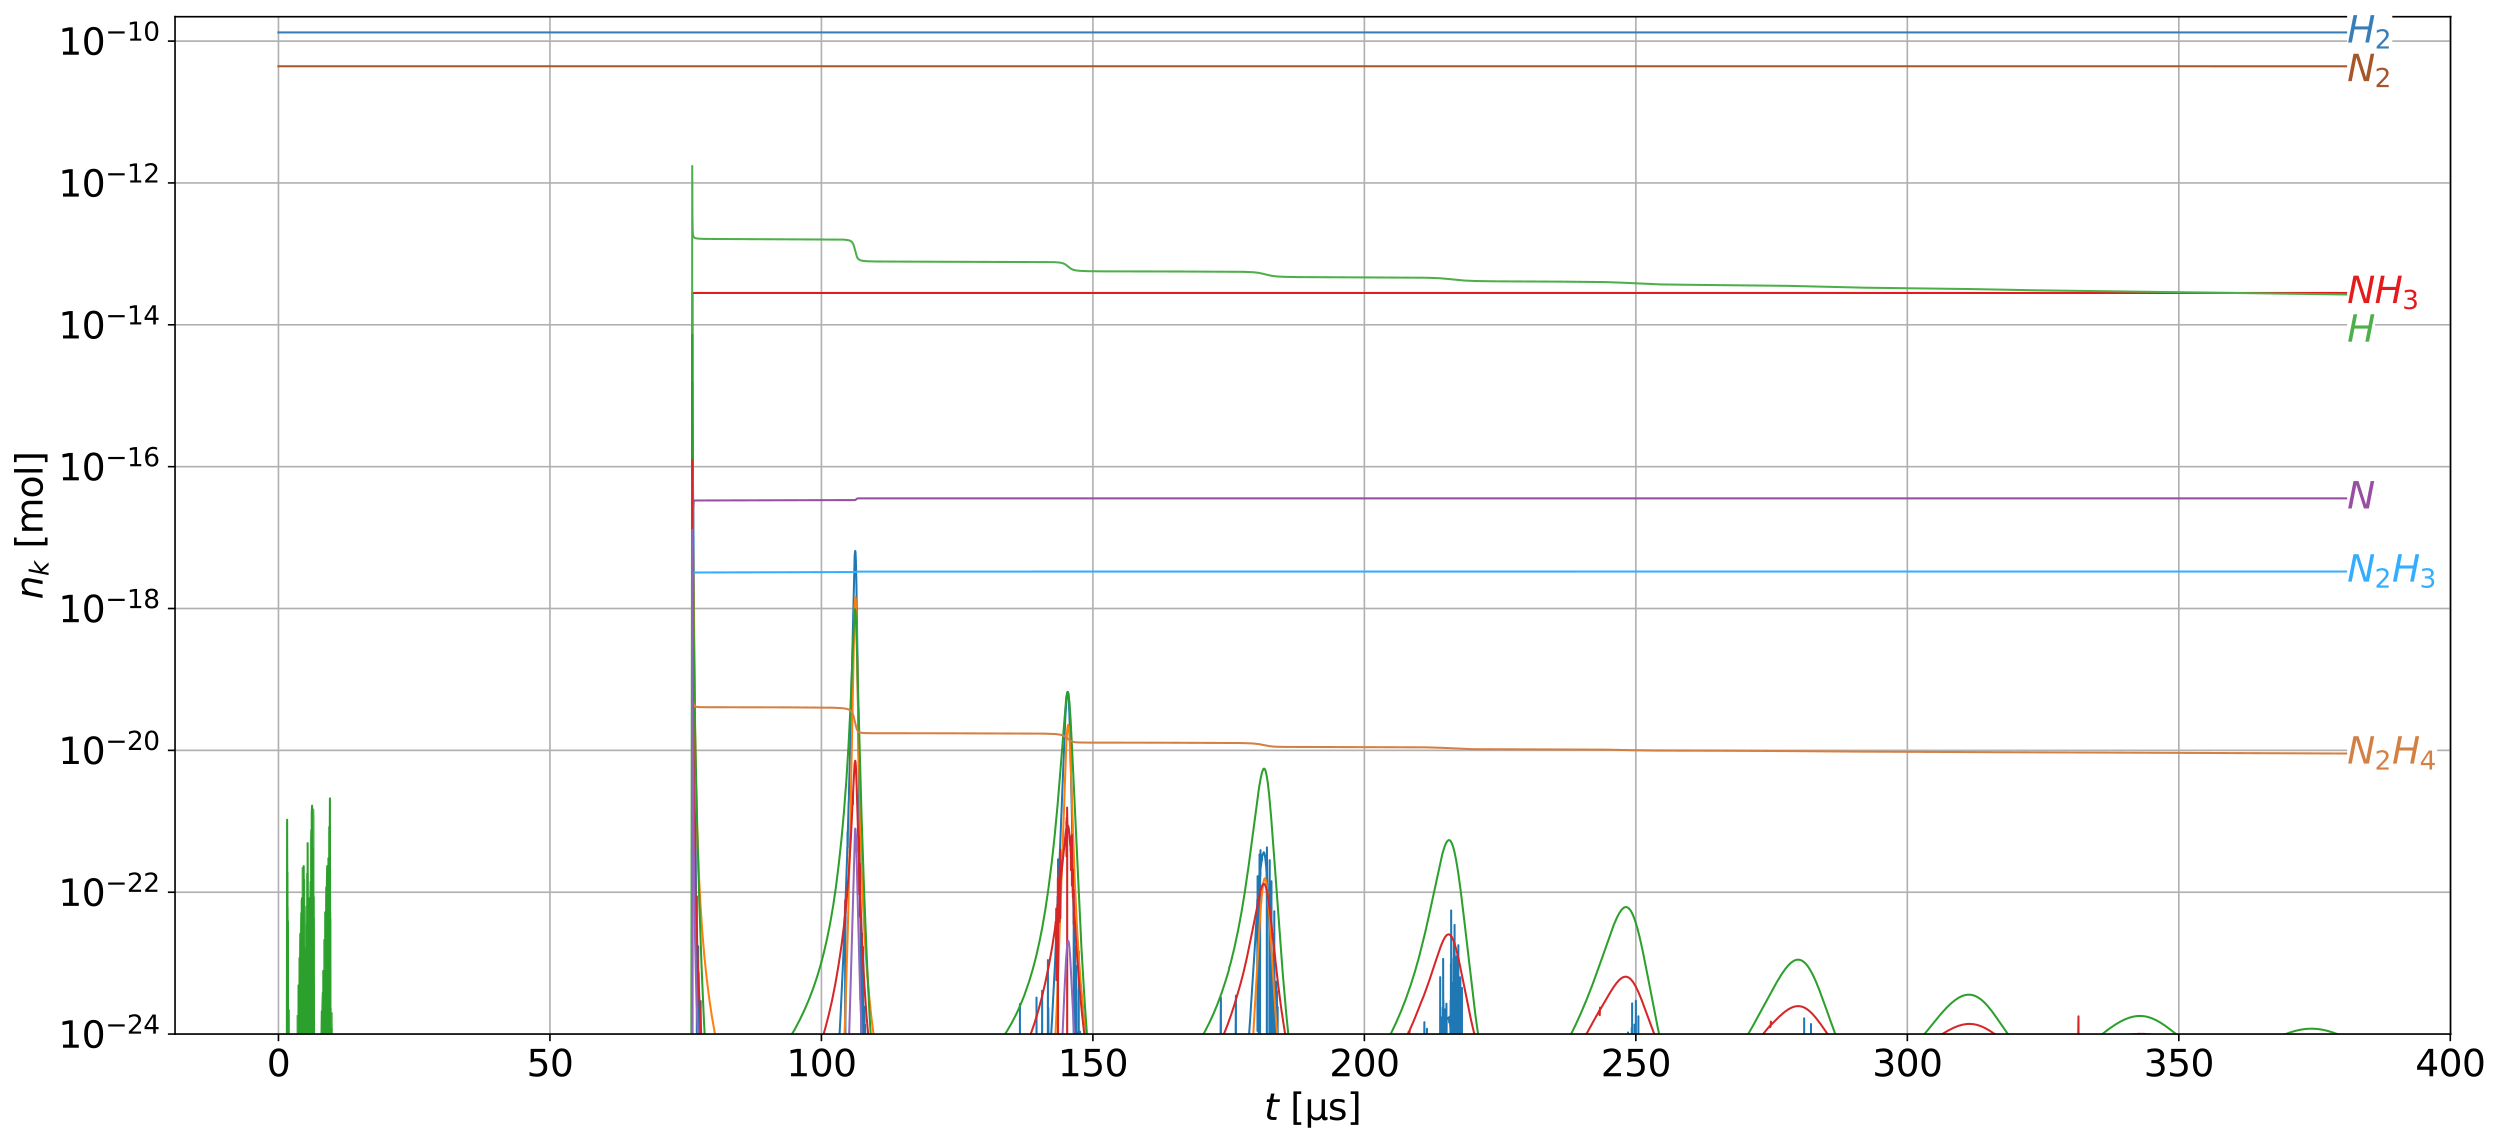 <?xml version="1.0" encoding="utf-8" standalone="no"?>
<!DOCTYPE svg PUBLIC "-//W3C//DTD SVG 1.1//EN"
  "http://www.w3.org/Graphics/SVG/1.1/DTD/svg11.dtd">
<svg xmlns:xlink="http://www.w3.org/1999/xlink" width="1226.081pt" height="560.227pt" viewBox="0 0 1226.081 560.227" xmlns="http://www.w3.org/2000/svg" version="1.1">
 <defs>
  <style type="text/css">*{stroke-linejoin: round; stroke-linecap: butt}</style>
 </defs>
 <g id="figure_1">
  <g id="patch_1">
   <path d="M 0 560.227 
L 1226.081 560.227 
L 1226.081 0 
L 0 0 
z
" style="fill: #ffffff"/>
  </g>
  <g id="axes_1">
   <g id="patch_2">
    <path d="M 85.841 507.147 
L 1201.841 507.147 
L 1201.841 8.187 
L 85.841 8.187 
z
" style="fill: #ffffff"/>
   </g>
   <g id="matplotlib.axis_1">
    <g id="xtick_1">
     <g id="line2d_1">
      <path d="M 136.568 507.147 
L 136.568 8.187 
" clip-path="url(#p8378854d9b)" style="fill: none; stroke: #b0b0b0; stroke-width: 0.8; stroke-linecap: square"/>
     </g>
     <g id="line2d_2">
      <defs>
       <path id="m9d9b552d59" d="M 0 0 
L 0 3.5 
" style="stroke: #000000; stroke-width: 0.8"/>
      </defs>
      <g>
       <use xlink:href="#m9d9b552d59" x="136.568" y="507.147" style="stroke: #000000; stroke-width: 0.8"/>
      </g>
     </g>
     <g id="text_1">
      <!-- 0 -->
      <g transform="translate(130.842 527.824) scale(0.18 -0.18)">
       <defs>
        <path id="DejaVuSans-30" d="M 2034 4250 
Q 1547 4250 1301 3770 
Q 1056 3291 1056 2328 
Q 1056 1369 1301 889 
Q 1547 409 2034 409 
Q 2525 409 2770 889 
Q 3016 1369 3016 2328 
Q 3016 3291 2770 3770 
Q 2525 4250 2034 4250 
z
M 2034 4750 
Q 2819 4750 3233 4129 
Q 3647 3509 3647 2328 
Q 3647 1150 3233 529 
Q 2819 -91 2034 -91 
Q 1250 -91 836 529 
Q 422 1150 422 2328 
Q 422 3509 836 4129 
Q 1250 4750 2034 4750 
z
" transform="scale(0.016)"/>
       </defs>
       <use xlink:href="#DejaVuSans-30"/>
      </g>
     </g>
    </g>
    <g id="xtick_2">
     <g id="line2d_3">
      <path d="M 269.71 507.147 
L 269.71 8.187 
" clip-path="url(#p8378854d9b)" style="fill: none; stroke: #b0b0b0; stroke-width: 0.8; stroke-linecap: square"/>
     </g>
     <g id="line2d_4">
      <g>
       <use xlink:href="#m9d9b552d59" x="269.71" y="507.147" style="stroke: #000000; stroke-width: 0.8"/>
      </g>
     </g>
     <g id="text_2">
      <!-- 50 -->
      <g transform="translate(258.257 527.824) scale(0.18 -0.18)">
       <defs>
        <path id="DejaVuSans-35" d="M 691 4666 
L 3169 4666 
L 3169 4134 
L 1269 4134 
L 1269 2991 
Q 1406 3038 1543 3061 
Q 1681 3084 1819 3084 
Q 2600 3084 3056 2656 
Q 3513 2228 3513 1497 
Q 3513 744 3044 326 
Q 2575 -91 1722 -91 
Q 1428 -91 1123 -41 
Q 819 9 494 109 
L 494 744 
Q 775 591 1075 516 
Q 1375 441 1709 441 
Q 2250 441 2565 725 
Q 2881 1009 2881 1497 
Q 2881 1984 2565 2268 
Q 2250 2553 1709 2553 
Q 1456 2553 1204 2497 
Q 953 2441 691 2322 
L 691 4666 
z
" transform="scale(0.016)"/>
       </defs>
       <use xlink:href="#DejaVuSans-35"/>
       <use xlink:href="#DejaVuSans-30" x="63.623"/>
      </g>
     </g>
    </g>
    <g id="xtick_3">
     <g id="line2d_5">
      <path d="M 402.852 507.147 
L 402.852 8.187 
" clip-path="url(#p8378854d9b)" style="fill: none; stroke: #b0b0b0; stroke-width: 0.8; stroke-linecap: square"/>
     </g>
     <g id="line2d_6">
      <g>
       <use xlink:href="#m9d9b552d59" x="402.852" y="507.147" style="stroke: #000000; stroke-width: 0.8"/>
      </g>
     </g>
     <g id="text_3">
      <!-- 100 -->
      <g transform="translate(385.673 527.824) scale(0.18 -0.18)">
       <defs>
        <path id="DejaVuSans-31" d="M 794 531 
L 1825 531 
L 1825 4091 
L 703 3866 
L 703 4441 
L 1819 4666 
L 2450 4666 
L 2450 531 
L 3481 531 
L 3481 0 
L 794 0 
L 794 531 
z
" transform="scale(0.016)"/>
       </defs>
       <use xlink:href="#DejaVuSans-31"/>
       <use xlink:href="#DejaVuSans-30" x="63.623"/>
       <use xlink:href="#DejaVuSans-30" x="127.246"/>
      </g>
     </g>
    </g>
    <g id="xtick_4">
     <g id="line2d_7">
      <path d="M 535.993 507.147 
L 535.993 8.187 
" clip-path="url(#p8378854d9b)" style="fill: none; stroke: #b0b0b0; stroke-width: 0.8; stroke-linecap: square"/>
     </g>
     <g id="line2d_8">
      <g>
       <use xlink:href="#m9d9b552d59" x="535.993" y="507.147" style="stroke: #000000; stroke-width: 0.8"/>
      </g>
     </g>
     <g id="text_4">
      <!-- 150 -->
      <g transform="translate(518.815 527.824) scale(0.18 -0.18)">
       <use xlink:href="#DejaVuSans-31"/>
       <use xlink:href="#DejaVuSans-35" x="63.623"/>
       <use xlink:href="#DejaVuSans-30" x="127.246"/>
      </g>
     </g>
    </g>
    <g id="xtick_5">
     <g id="line2d_9">
      <path d="M 669.135 507.147 
L 669.135 8.187 
" clip-path="url(#p8378854d9b)" style="fill: none; stroke: #b0b0b0; stroke-width: 0.8; stroke-linecap: square"/>
     </g>
     <g id="line2d_10">
      <g>
       <use xlink:href="#m9d9b552d59" x="669.135" y="507.147" style="stroke: #000000; stroke-width: 0.8"/>
      </g>
     </g>
     <g id="text_5">
      <!-- 200 -->
      <g transform="translate(651.956 527.824) scale(0.18 -0.18)">
       <defs>
        <path id="DejaVuSans-32" d="M 1228 531 
L 3431 531 
L 3431 0 
L 469 0 
L 469 531 
Q 828 903 1448 1529 
Q 2069 2156 2228 2338 
Q 2531 2678 2651 2914 
Q 2772 3150 2772 3378 
Q 2772 3750 2511 3984 
Q 2250 4219 1831 4219 
Q 1534 4219 1204 4116 
Q 875 4013 500 3803 
L 500 4441 
Q 881 4594 1212 4672 
Q 1544 4750 1819 4750 
Q 2544 4750 2975 4387 
Q 3406 4025 3406 3419 
Q 3406 3131 3298 2873 
Q 3191 2616 2906 2266 
Q 2828 2175 2409 1742 
Q 1991 1309 1228 531 
z
" transform="scale(0.016)"/>
       </defs>
       <use xlink:href="#DejaVuSans-32"/>
       <use xlink:href="#DejaVuSans-30" x="63.623"/>
       <use xlink:href="#DejaVuSans-30" x="127.246"/>
      </g>
     </g>
    </g>
    <g id="xtick_6">
     <g id="line2d_11">
      <path d="M 802.277 507.147 
L 802.277 8.187 
" clip-path="url(#p8378854d9b)" style="fill: none; stroke: #b0b0b0; stroke-width: 0.8; stroke-linecap: square"/>
     </g>
     <g id="line2d_12">
      <g>
       <use xlink:href="#m9d9b552d59" x="802.277" y="507.147" style="stroke: #000000; stroke-width: 0.8"/>
      </g>
     </g>
     <g id="text_6">
      <!-- 250 -->
      <g transform="translate(785.098 527.824) scale(0.18 -0.18)">
       <use xlink:href="#DejaVuSans-32"/>
       <use xlink:href="#DejaVuSans-35" x="63.623"/>
       <use xlink:href="#DejaVuSans-30" x="127.246"/>
      </g>
     </g>
    </g>
    <g id="xtick_7">
     <g id="line2d_13">
      <path d="M 935.419 507.147 
L 935.419 8.187 
" clip-path="url(#p8378854d9b)" style="fill: none; stroke: #b0b0b0; stroke-width: 0.8; stroke-linecap: square"/>
     </g>
     <g id="line2d_14">
      <g>
       <use xlink:href="#m9d9b552d59" x="935.419" y="507.147" style="stroke: #000000; stroke-width: 0.8"/>
      </g>
     </g>
     <g id="text_7">
      <!-- 300 -->
      <g transform="translate(918.24 527.824) scale(0.18 -0.18)">
       <defs>
        <path id="DejaVuSans-33" d="M 2597 2516 
Q 3050 2419 3304 2112 
Q 3559 1806 3559 1356 
Q 3559 666 3084 287 
Q 2609 -91 1734 -91 
Q 1441 -91 1130 -33 
Q 819 25 488 141 
L 488 750 
Q 750 597 1062 519 
Q 1375 441 1716 441 
Q 2309 441 2620 675 
Q 2931 909 2931 1356 
Q 2931 1769 2642 2001 
Q 2353 2234 1838 2234 
L 1294 2234 
L 1294 2753 
L 1863 2753 
Q 2328 2753 2575 2939 
Q 2822 3125 2822 3475 
Q 2822 3834 2567 4026 
Q 2313 4219 1838 4219 
Q 1578 4219 1281 4162 
Q 984 4106 628 3988 
L 628 4550 
Q 988 4650 1302 4700 
Q 1616 4750 1894 4750 
Q 2613 4750 3031 4423 
Q 3450 4097 3450 3541 
Q 3450 3153 3228 2886 
Q 3006 2619 2597 2516 
z
" transform="scale(0.016)"/>
       </defs>
       <use xlink:href="#DejaVuSans-33"/>
       <use xlink:href="#DejaVuSans-30" x="63.623"/>
       <use xlink:href="#DejaVuSans-30" x="127.246"/>
      </g>
     </g>
    </g>
    <g id="xtick_8">
     <g id="line2d_15">
      <path d="M 1068.561 507.147 
L 1068.561 8.187 
" clip-path="url(#p8378854d9b)" style="fill: none; stroke: #b0b0b0; stroke-width: 0.8; stroke-linecap: square"/>
     </g>
     <g id="line2d_16">
      <g>
       <use xlink:href="#m9d9b552d59" x="1068.561" y="507.147" style="stroke: #000000; stroke-width: 0.8"/>
      </g>
     </g>
     <g id="text_8">
      <!-- 350 -->
      <g transform="translate(1051.382 527.824) scale(0.18 -0.18)">
       <use xlink:href="#DejaVuSans-33"/>
       <use xlink:href="#DejaVuSans-35" x="63.623"/>
       <use xlink:href="#DejaVuSans-30" x="127.246"/>
      </g>
     </g>
    </g>
    <g id="xtick_9">
     <g id="line2d_17">
      <path d="M 1201.703 507.147 
L 1201.703 8.187 
" clip-path="url(#p8378854d9b)" style="fill: none; stroke: #b0b0b0; stroke-width: 0.8; stroke-linecap: square"/>
     </g>
     <g id="line2d_18">
      <g>
       <use xlink:href="#m9d9b552d59" x="1201.703" y="507.147" style="stroke: #000000; stroke-width: 0.8"/>
      </g>
     </g>
     <g id="text_9">
      <!-- 400 -->
      <g transform="translate(1184.524 527.824) scale(0.18 -0.18)">
       <defs>
        <path id="DejaVuSans-34" d="M 2419 4116 
L 825 1625 
L 2419 1625 
L 2419 4116 
z
M 2253 4666 
L 3047 4666 
L 3047 1625 
L 3713 1625 
L 3713 1100 
L 3047 1100 
L 3047 0 
L 2419 0 
L 2419 1100 
L 313 1100 
L 313 1709 
L 2253 4666 
z
" transform="scale(0.016)"/>
       </defs>
       <use xlink:href="#DejaVuSans-34"/>
       <use xlink:href="#DejaVuSans-30" x="63.623"/>
       <use xlink:href="#DejaVuSans-30" x="127.246"/>
      </g>
     </g>
    </g>
    <g id="text_10">
     <!-- $t$ [μs] -->
     <g transform="translate(619.991 549.247) scale(0.18 -0.18)">
      <defs>
       <path id="DejaVuSans-Oblique-74" d="M 2706 3500 
L 2619 3053 
L 1472 3053 
L 1100 1153 
Q 1081 1047 1072 975 
Q 1063 903 1063 863 
Q 1063 663 1183 572 
Q 1303 481 1569 481 
L 2150 481 
L 2053 0 
L 1503 0 
Q 991 0 739 200 
Q 488 400 488 806 
Q 488 878 497 964 
Q 506 1050 525 1153 
L 897 3053 
L 409 3053 
L 500 3500 
L 978 3500 
L 1172 4494 
L 1747 4494 
L 1556 3500 
L 2706 3500 
z
" transform="scale(0.016)"/>
       <path id="DejaVuSans-20" transform="scale(0.016)"/>
       <path id="DejaVuSans-5b" d="M 550 4863 
L 1875 4863 
L 1875 4416 
L 1125 4416 
L 1125 -397 
L 1875 -397 
L 1875 -844 
L 550 -844 
L 550 4863 
z
" transform="scale(0.016)"/>
       <path id="DejaVuSans-3bc" d="M 544 -1331 
L 544 3500 
L 1119 3500 
L 1119 1325 
Q 1119 872 1334 640 
Q 1550 409 1972 409 
Q 2434 409 2667 671 
Q 2900 934 2900 1459 
L 2900 3500 
L 3475 3500 
L 3475 806 
Q 3475 619 3529 530 
Q 3584 441 3700 441 
Q 3728 441 3778 458 
Q 3828 475 3916 513 
L 3916 50 
Q 3788 -22 3673 -56 
Q 3559 -91 3450 -91 
Q 3234 -91 3106 31 
Q 2978 153 2931 403 
Q 2775 156 2548 32 
Q 2322 -91 2016 -91 
Q 1697 -91 1473 31 
Q 1250 153 1119 397 
L 1119 -1331 
L 544 -1331 
z
" transform="scale(0.016)"/>
       <path id="DejaVuSans-73" d="M 2834 3397 
L 2834 2853 
Q 2591 2978 2328 3040 
Q 2066 3103 1784 3103 
Q 1356 3103 1142 2972 
Q 928 2841 928 2578 
Q 928 2378 1081 2264 
Q 1234 2150 1697 2047 
L 1894 2003 
Q 2506 1872 2764 1633 
Q 3022 1394 3022 966 
Q 3022 478 2636 193 
Q 2250 -91 1575 -91 
Q 1294 -91 989 -36 
Q 684 19 347 128 
L 347 722 
Q 666 556 975 473 
Q 1284 391 1588 391 
Q 1994 391 2212 530 
Q 2431 669 2431 922 
Q 2431 1156 2273 1281 
Q 2116 1406 1581 1522 
L 1381 1569 
Q 847 1681 609 1914 
Q 372 2147 372 2553 
Q 372 3047 722 3315 
Q 1072 3584 1716 3584 
Q 2034 3584 2315 3537 
Q 2597 3491 2834 3397 
z
" transform="scale(0.016)"/>
       <path id="DejaVuSans-5d" d="M 1947 4863 
L 1947 -844 
L 622 -844 
L 622 -397 
L 1369 -397 
L 1369 4416 
L 622 4416 
L 622 4863 
L 1947 4863 
z
" transform="scale(0.016)"/>
      </defs>
      <use xlink:href="#DejaVuSans-Oblique-74" transform="translate(0 0.016)"/>
      <use xlink:href="#DejaVuSans-20" transform="translate(39.209 0.016)"/>
      <use xlink:href="#DejaVuSans-5b" transform="translate(70.996 0.016)"/>
      <use xlink:href="#DejaVuSans-3bc" transform="translate(110.01 0.016)"/>
      <use xlink:href="#DejaVuSans-73" transform="translate(173.633 0.016)"/>
      <use xlink:href="#DejaVuSans-5d" transform="translate(225.732 0.016)"/>
     </g>
    </g>
   </g>
   <g id="matplotlib.axis_2">
    <g id="ytick_1">
     <g id="line2d_19">
      <path d="M 85.841 507.147 
L 1201.841 507.147 
" clip-path="url(#p8378854d9b)" style="fill: none; stroke: #b0b0b0; stroke-width: 0.8; stroke-linecap: square"/>
     </g>
     <g id="line2d_20">
      <defs>
       <path id="m9645135173" d="M 0 0 
L -3.5 0 
" style="stroke: #000000; stroke-width: 0.8"/>
      </defs>
      <g>
       <use xlink:href="#m9645135173" x="85.841" y="507.147" style="stroke: #000000; stroke-width: 0.8"/>
      </g>
     </g>
     <g id="text_11">
      <!-- $\mathdefault{10^{-24}}$ -->
      <g transform="translate(28.621 513.985) scale(0.18 -0.18)">
       <defs>
        <path id="DejaVuSans-2212" d="M 678 2272 
L 4684 2272 
L 4684 1741 
L 678 1741 
L 678 2272 
z
" transform="scale(0.016)"/>
       </defs>
       <use xlink:href="#DejaVuSans-31" transform="translate(0 0.766)"/>
       <use xlink:href="#DejaVuSans-30" transform="translate(63.623 0.766)"/>
       <use xlink:href="#DejaVuSans-2212" transform="translate(128.203 39.047) scale(0.7)"/>
       <use xlink:href="#DejaVuSans-32" transform="translate(186.855 39.047) scale(0.7)"/>
       <use xlink:href="#DejaVuSans-34" transform="translate(231.392 39.047) scale(0.7)"/>
      </g>
     </g>
    </g>
    <g id="ytick_2">
     <g id="line2d_21">
      <path d="M 85.841 437.576 
L 1201.841 437.576 
" clip-path="url(#p8378854d9b)" style="fill: none; stroke: #b0b0b0; stroke-width: 0.8; stroke-linecap: square"/>
     </g>
     <g id="line2d_22">
      <g>
       <use xlink:href="#m9645135173" x="85.841" y="437.576" style="stroke: #000000; stroke-width: 0.8"/>
      </g>
     </g>
     <g id="text_12">
      <!-- $\mathdefault{10^{-22}}$ -->
      <g transform="translate(28.621 444.415) scale(0.18 -0.18)">
       <use xlink:href="#DejaVuSans-31" transform="translate(0 0.766)"/>
       <use xlink:href="#DejaVuSans-30" transform="translate(63.623 0.766)"/>
       <use xlink:href="#DejaVuSans-2212" transform="translate(128.203 39.047) scale(0.7)"/>
       <use xlink:href="#DejaVuSans-32" transform="translate(186.855 39.047) scale(0.7)"/>
       <use xlink:href="#DejaVuSans-32" transform="translate(231.392 39.047) scale(0.7)"/>
      </g>
     </g>
    </g>
    <g id="ytick_3">
     <g id="line2d_23">
      <path d="M 85.841 368.005 
L 1201.841 368.005 
" clip-path="url(#p8378854d9b)" style="fill: none; stroke: #b0b0b0; stroke-width: 0.8; stroke-linecap: square"/>
     </g>
     <g id="line2d_24">
      <g>
       <use xlink:href="#m9645135173" x="85.841" y="368.005" style="stroke: #000000; stroke-width: 0.8"/>
      </g>
     </g>
     <g id="text_13">
      <!-- $\mathdefault{10^{-20}}$ -->
      <g transform="translate(28.621 374.844) scale(0.18 -0.18)">
       <use xlink:href="#DejaVuSans-31" transform="translate(0 0.766)"/>
       <use xlink:href="#DejaVuSans-30" transform="translate(63.623 0.766)"/>
       <use xlink:href="#DejaVuSans-2212" transform="translate(128.203 39.047) scale(0.7)"/>
       <use xlink:href="#DejaVuSans-32" transform="translate(186.855 39.047) scale(0.7)"/>
       <use xlink:href="#DejaVuSans-30" transform="translate(231.392 39.047) scale(0.7)"/>
      </g>
     </g>
    </g>
    <g id="ytick_4">
     <g id="line2d_25">
      <path d="M 85.841 298.434 
L 1201.841 298.434 
" clip-path="url(#p8378854d9b)" style="fill: none; stroke: #b0b0b0; stroke-width: 0.8; stroke-linecap: square"/>
     </g>
     <g id="line2d_26">
      <g>
       <use xlink:href="#m9645135173" x="85.841" y="298.434" style="stroke: #000000; stroke-width: 0.8"/>
      </g>
     </g>
     <g id="text_14">
      <!-- $\mathdefault{10^{-18}}$ -->
      <g transform="translate(28.621 305.273) scale(0.18 -0.18)">
       <defs>
        <path id="DejaVuSans-38" d="M 2034 2216 
Q 1584 2216 1326 1975 
Q 1069 1734 1069 1313 
Q 1069 891 1326 650 
Q 1584 409 2034 409 
Q 2484 409 2743 651 
Q 3003 894 3003 1313 
Q 3003 1734 2745 1975 
Q 2488 2216 2034 2216 
z
M 1403 2484 
Q 997 2584 770 2862 
Q 544 3141 544 3541 
Q 544 4100 942 4425 
Q 1341 4750 2034 4750 
Q 2731 4750 3128 4425 
Q 3525 4100 3525 3541 
Q 3525 3141 3298 2862 
Q 3072 2584 2669 2484 
Q 3125 2378 3379 2068 
Q 3634 1759 3634 1313 
Q 3634 634 3220 271 
Q 2806 -91 2034 -91 
Q 1263 -91 848 271 
Q 434 634 434 1313 
Q 434 1759 690 2068 
Q 947 2378 1403 2484 
z
M 1172 3481 
Q 1172 3119 1398 2916 
Q 1625 2713 2034 2713 
Q 2441 2713 2670 2916 
Q 2900 3119 2900 3481 
Q 2900 3844 2670 4047 
Q 2441 4250 2034 4250 
Q 1625 4250 1398 4047 
Q 1172 3844 1172 3481 
z
" transform="scale(0.016)"/>
       </defs>
       <use xlink:href="#DejaVuSans-31" transform="translate(0 0.766)"/>
       <use xlink:href="#DejaVuSans-30" transform="translate(63.623 0.766)"/>
       <use xlink:href="#DejaVuSans-2212" transform="translate(128.203 39.047) scale(0.7)"/>
       <use xlink:href="#DejaVuSans-31" transform="translate(186.855 39.047) scale(0.7)"/>
       <use xlink:href="#DejaVuSans-38" transform="translate(231.392 39.047) scale(0.7)"/>
      </g>
     </g>
    </g>
    <g id="ytick_5">
     <g id="line2d_27">
      <path d="M 85.841 228.863 
L 1201.841 228.863 
" clip-path="url(#p8378854d9b)" style="fill: none; stroke: #b0b0b0; stroke-width: 0.8; stroke-linecap: square"/>
     </g>
     <g id="line2d_28">
      <g>
       <use xlink:href="#m9645135173" x="85.841" y="228.863" style="stroke: #000000; stroke-width: 0.8"/>
      </g>
     </g>
     <g id="text_15">
      <!-- $\mathdefault{10^{-16}}$ -->
      <g transform="translate(28.621 235.702) scale(0.18 -0.18)">
       <defs>
        <path id="DejaVuSans-36" d="M 2113 2584 
Q 1688 2584 1439 2293 
Q 1191 2003 1191 1497 
Q 1191 994 1439 701 
Q 1688 409 2113 409 
Q 2538 409 2786 701 
Q 3034 994 3034 1497 
Q 3034 2003 2786 2293 
Q 2538 2584 2113 2584 
z
M 3366 4563 
L 3366 3988 
Q 3128 4100 2886 4159 
Q 2644 4219 2406 4219 
Q 1781 4219 1451 3797 
Q 1122 3375 1075 2522 
Q 1259 2794 1537 2939 
Q 1816 3084 2150 3084 
Q 2853 3084 3261 2657 
Q 3669 2231 3669 1497 
Q 3669 778 3244 343 
Q 2819 -91 2113 -91 
Q 1303 -91 875 529 
Q 447 1150 447 2328 
Q 447 3434 972 4092 
Q 1497 4750 2381 4750 
Q 2619 4750 2861 4703 
Q 3103 4656 3366 4563 
z
" transform="scale(0.016)"/>
       </defs>
       <use xlink:href="#DejaVuSans-31" transform="translate(0 0.766)"/>
       <use xlink:href="#DejaVuSans-30" transform="translate(63.623 0.766)"/>
       <use xlink:href="#DejaVuSans-2212" transform="translate(128.203 39.047) scale(0.7)"/>
       <use xlink:href="#DejaVuSans-31" transform="translate(186.855 39.047) scale(0.7)"/>
       <use xlink:href="#DejaVuSans-36" transform="translate(231.392 39.047) scale(0.7)"/>
      </g>
     </g>
    </g>
    <g id="ytick_6">
     <g id="line2d_29">
      <path d="M 85.841 159.292 
L 1201.841 159.292 
" clip-path="url(#p8378854d9b)" style="fill: none; stroke: #b0b0b0; stroke-width: 0.8; stroke-linecap: square"/>
     </g>
     <g id="line2d_30">
      <g>
       <use xlink:href="#m9645135173" x="85.841" y="159.292" style="stroke: #000000; stroke-width: 0.8"/>
      </g>
     </g>
     <g id="text_16">
      <!-- $\mathdefault{10^{-14}}$ -->
      <g transform="translate(28.621 166.131) scale(0.18 -0.18)">
       <use xlink:href="#DejaVuSans-31" transform="translate(0 0.684)"/>
       <use xlink:href="#DejaVuSans-30" transform="translate(63.623 0.684)"/>
       <use xlink:href="#DejaVuSans-2212" transform="translate(128.203 38.966) scale(0.7)"/>
       <use xlink:href="#DejaVuSans-31" transform="translate(186.855 38.966) scale(0.7)"/>
       <use xlink:href="#DejaVuSans-34" transform="translate(231.392 38.966) scale(0.7)"/>
      </g>
     </g>
    </g>
    <g id="ytick_7">
     <g id="line2d_31">
      <path d="M 85.841 89.721 
L 1201.841 89.721 
" clip-path="url(#p8378854d9b)" style="fill: none; stroke: #b0b0b0; stroke-width: 0.8; stroke-linecap: square"/>
     </g>
     <g id="line2d_32">
      <g>
       <use xlink:href="#m9645135173" x="85.841" y="89.721" style="stroke: #000000; stroke-width: 0.8"/>
      </g>
     </g>
     <g id="text_17">
      <!-- $\mathdefault{10^{-12}}$ -->
      <g transform="translate(28.621 96.56) scale(0.18 -0.18)">
       <use xlink:href="#DejaVuSans-31" transform="translate(0 0.766)"/>
       <use xlink:href="#DejaVuSans-30" transform="translate(63.623 0.766)"/>
       <use xlink:href="#DejaVuSans-2212" transform="translate(128.203 39.047) scale(0.7)"/>
       <use xlink:href="#DejaVuSans-31" transform="translate(186.855 39.047) scale(0.7)"/>
       <use xlink:href="#DejaVuSans-32" transform="translate(231.392 39.047) scale(0.7)"/>
      </g>
     </g>
    </g>
    <g id="ytick_8">
     <g id="line2d_33">
      <path d="M 85.841 20.15 
L 1201.841 20.15 
" clip-path="url(#p8378854d9b)" style="fill: none; stroke: #b0b0b0; stroke-width: 0.8; stroke-linecap: square"/>
     </g>
     <g id="line2d_34">
      <g>
       <use xlink:href="#m9645135173" x="85.841" y="20.15" style="stroke: #000000; stroke-width: 0.8"/>
      </g>
     </g>
     <g id="text_18">
      <!-- $\mathdefault{10^{-10}}$ -->
      <g transform="translate(28.621 26.989) scale(0.18 -0.18)">
       <use xlink:href="#DejaVuSans-31" transform="translate(0 0.766)"/>
       <use xlink:href="#DejaVuSans-30" transform="translate(63.623 0.766)"/>
       <use xlink:href="#DejaVuSans-2212" transform="translate(128.203 39.047) scale(0.7)"/>
       <use xlink:href="#DejaVuSans-31" transform="translate(186.855 39.047) scale(0.7)"/>
       <use xlink:href="#DejaVuSans-30" transform="translate(231.392 39.047) scale(0.7)"/>
      </g>
     </g>
    </g>
    <g id="text_19">
     <!-- $n_k$ [mol] -->
     <g transform="translate(20.877 293.937) rotate(-90) scale(0.18 -0.18)">
      <defs>
       <path id="DejaVuSans-Oblique-6e" d="M 3566 2113 
L 3156 0 
L 2578 0 
L 2988 2091 
Q 3016 2238 3031 2350 
Q 3047 2463 3047 2528 
Q 3047 2791 2881 2937 
Q 2716 3084 2419 3084 
Q 1956 3084 1622 2776 
Q 1288 2469 1184 1941 
L 800 0 
L 225 0 
L 903 3500 
L 1478 3500 
L 1363 2950 
Q 1603 3253 1940 3418 
Q 2278 3584 2650 3584 
Q 3113 3584 3367 3334 
Q 3622 3084 3622 2631 
Q 3622 2519 3608 2391 
Q 3594 2263 3566 2113 
z
" transform="scale(0.016)"/>
       <path id="DejaVuSans-Oblique-6b" d="M 1172 4863 
L 1747 4863 
L 1197 2028 
L 3169 3500 
L 3916 3500 
L 1716 1825 
L 3322 0 
L 2625 0 
L 1131 1709 
L 800 0 
L 225 0 
L 1172 4863 
z
" transform="scale(0.016)"/>
       <path id="DejaVuSans-6d" d="M 3328 2828 
Q 3544 3216 3844 3400 
Q 4144 3584 4550 3584 
Q 5097 3584 5394 3201 
Q 5691 2819 5691 2113 
L 5691 0 
L 5113 0 
L 5113 2094 
Q 5113 2597 4934 2840 
Q 4756 3084 4391 3084 
Q 3944 3084 3684 2787 
Q 3425 2491 3425 1978 
L 3425 0 
L 2847 0 
L 2847 2094 
Q 2847 2600 2669 2842 
Q 2491 3084 2119 3084 
Q 1678 3084 1418 2786 
Q 1159 2488 1159 1978 
L 1159 0 
L 581 0 
L 581 3500 
L 1159 3500 
L 1159 2956 
Q 1356 3278 1631 3431 
Q 1906 3584 2284 3584 
Q 2666 3584 2933 3390 
Q 3200 3197 3328 2828 
z
" transform="scale(0.016)"/>
       <path id="DejaVuSans-6f" d="M 1959 3097 
Q 1497 3097 1228 2736 
Q 959 2375 959 1747 
Q 959 1119 1226 758 
Q 1494 397 1959 397 
Q 2419 397 2687 759 
Q 2956 1122 2956 1747 
Q 2956 2369 2687 2733 
Q 2419 3097 1959 3097 
z
M 1959 3584 
Q 2709 3584 3137 3096 
Q 3566 2609 3566 1747 
Q 3566 888 3137 398 
Q 2709 -91 1959 -91 
Q 1206 -91 779 398 
Q 353 888 353 1747 
Q 353 2609 779 3096 
Q 1206 3584 1959 3584 
z
" transform="scale(0.016)"/>
       <path id="DejaVuSans-6c" d="M 603 4863 
L 1178 4863 
L 1178 0 
L 603 0 
L 603 4863 
z
" transform="scale(0.016)"/>
      </defs>
      <use xlink:href="#DejaVuSans-Oblique-6e" transform="translate(0 0.016)"/>
      <use xlink:href="#DejaVuSans-Oblique-6b" transform="translate(63.379 -16.391) scale(0.7)"/>
      <use xlink:href="#DejaVuSans-20" transform="translate(106.65 0.016)"/>
      <use xlink:href="#DejaVuSans-5b" transform="translate(138.438 0.016)"/>
      <use xlink:href="#DejaVuSans-6d" transform="translate(177.451 0.016)"/>
      <use xlink:href="#DejaVuSans-6f" transform="translate(274.863 0.016)"/>
      <use xlink:href="#DejaVuSans-6c" transform="translate(336.045 0.016)"/>
      <use xlink:href="#DejaVuSans-5d" transform="translate(363.828 0.016)"/>
     </g>
    </g>
   </g>
   <g id="line2d_35">
    <path d="M 339.383 561.227 
L 339.607 143.821 
L 339.804 143.719 
L 340.472 143.673 
L 471.339 143.674 
L 1151.113 143.674 
L 1151.113 143.674 
" clip-path="url(#p8378854d9b)" style="fill: none; stroke: #e41a1c; stroke-linecap: square"/>
   </g>
   <g id="line2d_36">
    <path d="M 136.568 15.904 
L 1151.113 15.91 
L 1151.113 15.91 
" clip-path="url(#p8378854d9b)" style="fill: none; stroke: #377eb8; stroke-linecap: square"/>
   </g>
   <g id="line2d_37">
    <path d="M 140.918 561.227 
L 140.918 427.956 
L 140.918 561.227 
M 141.07 561.227 
L 141.07 451.33 
L 141.07 561.227 
M 141.314 561.227 
L 141.314 498.992 
L 141.314 561.227 
M 141.775 561.227 
L 141.775 552.907 
L 141.941 540.633 
L 141.941 561.227 
M 142.742 561.227 
L 142.742 559.169 
L 142.769 561.227 
M 143.292 561.227 
L 143.292 549.571 
L 143.292 561.227 
M 143.783 561.227 
L 143.783 549.264 
L 143.89 561.227 
M 144.274 561.227 
L 144.274 546.023 
L 144.438 530.146 
L 144.438 561.227 
M 145.269 561.227 
L 145.269 529.76 
L 145.27 561.227 
M 145.945 561.227 
L 145.946 498.164 
L 146.171 503.549 
L 146.171 561.227 
M 146.847 561.227 
L 146.847 469.855 
L 146.848 561.227 
M 147.523 561.227 
L 147.523 460.306 
L 147.749 447.897 
L 147.75 561.227 
M 148.424 561.227 
L 148.425 425.653 
L 148.688 454.651 
L 148.689 561.227 
M 149.152 561.227 
L 149.153 431.579 
L 149.313 465.967 
L 149.314 561.227 
M 149.633 561.227 
L 149.633 474.758 
L 149.634 561.227 
M 150.114 561.227 
L 150.114 510.861 
L 150.304 444.581 
L 150.305 561.227 
M 150.683 561.227 
L 150.684 428.531 
L 150.685 561.227 
M 151.218 561.227 
L 151.218 446.887 
L 151.219 561.227 
M 151.526 561.227 
L 151.526 478.1 
L 151.526 561.227 
M 151.988 561.227 
L 151.988 442.872 
L 151.989 561.227 
M 152.522 561.227 
L 152.523 411.686 
L 152.701 407.085 
L 152.702 561.227 
M 153.216 561.227 
L 153.216 480.199 
L 153.216 561.227 
M 153.608 561.227 
L 153.608 397.006 
L 153.739 401.115 
L 153.763 561.227 
M 153.81 561.227 
L 153.81 454.634 
L 153.834 561.227 
M 153.975 561.227 
L 153.975 481.992 
L 153.975 561.227 
M 154.231 561.227 
L 154.231 510.82 
L 154.319 561.227 
M 154.524 561.227 
L 154.674 534.061 
L 154.852 523.296 
L 155.03 531.921 
L 155.123 561.227 
M 156.395 561.227 
L 156.395 531.103 
L 156.634 547.522 
L 156.634 561.227 
M 157.113 561.227 
L 157.113 549.801 
L 157.352 507.147 
L 157.352 561.227 
M 158.07 561.227 
L 158.07 493.293 
L 158.309 486.872 
L 158.31 561.227 
M 159.027 561.227 
L 159.027 460.995 
L 159.267 490.624 
L 159.267 561.227 
M 159.745 561.227 
L 159.745 463.819 
L 159.985 435.27 
L 159.985 561.227 
M 160.886 561.227 
L 160.887 476.055 
L 160.887 561.227 
M 161.438 561.227 
L 161.438 405.675 
L 161.439 561.227 
M 161.865 561.227 
L 161.865 426.411 
L 161.866 561.227 
M 161.954 561.227 
L 161.991 450.635 
L 162.028 561.227 
M 162.159 561.227 
L 162.16 513.911 
L 162.217 561.227 
M 162.676 561.227 
L 162.676 496.874 
L 162.762 561.227 
M 163.106 561.227 
L 163.106 551.258 
L 163.106 561.227 
M 163.789 561.227 
L 163.796 558.3 
L 163.835 561.227 
M 339.065 561.227 
L 339.359 273.22 
L 339.497 81.405 
L 339.588 105.891 
L 339.748 113.956 
L 339.971 115.601 
L 340.263 116.264 
L 340.662 116.624 
L 341.279 116.864 
L 342.424 117.038 
L 344.932 117.153 
L 352.813 117.218 
L 413.855 117.514 
L 415.942 117.767 
L 417 118.104 
L 417.649 118.529 
L 418.144 119.114 
L 418.583 120.002 
L 419.03 121.471 
L 420.302 126.096 
L 420.804 126.868 
L 421.387 127.358 
L 422.152 127.7 
L 423.316 127.953 
L 425.312 128.13 
L 429.521 128.243 
L 443.063 128.309 
L 517.187 128.562 
L 519.923 128.805 
L 521.335 129.136 
L 522.348 129.601 
L 523.315 130.31 
L 525.293 131.848 
L 526.327 132.298 
L 527.635 132.612 
L 529.607 132.837 
L 533.207 132.99 
L 541.806 133.083 
L 579.741 133.157 
L 609.928 133.313 
L 614.981 133.535 
L 617.598 133.861 
L 619.817 134.368 
L 623.563 135.262 
L 626.05 135.567 
L 629.706 135.77 
L 636.719 135.9 
L 657.44 135.993 
L 699.592 136.211 
L 706.152 136.459 
L 710.595 136.852 
L 718.355 137.603 
L 723.788 137.824 
L 733.838 137.972 
L 766.261 138.132 
L 787.351 138.35 
L 795.768 138.649 
L 814.453 139.487 
L 828.055 139.668 
L 877.41 140.197 
L 914.854 141.099 
L 967.264 141.775 
L 997.109 142.35 
L 1151.113 144.442 
L 1151.113 144.442 
" clip-path="url(#p8378854d9b)" style="fill: none; stroke: #4daf4a; stroke-linecap: square"/>
   </g>
   <g id="line2d_38">
    <path d="M 339.387 561.227 
L 339.435 368.349 
L 339.435 561.227 
M 339.437 561.227 
L 339.512 187.447 
L 339.547 197.909 
L 339.729 223.48 
L 340.021 252.874 
L 341.494 463.858 
L 341.511 456.73 
L 341.527 445.243 
L 341.594 473.268 
L 341.627 482.357 
L 341.644 457.411 
L 341.751 507.858 
L 341.711 451.987 
L 341.771 491.198 
L 341.792 439.653 
L 341.795 561.227 
M 341.801 561.227 
L 341.804 464.521 
L 341.807 561.227 
M 341.814 561.227 
L 341.823 493.644 
L 341.903 561.227 
M 341.933 561.227 
L 341.933 503.308 
L 341.933 561.227 
M 341.964 561.227 
L 341.964 463.769 
L 341.964 561.227 
M 342.01 561.227 
L 342.01 496.229 
L 342.025 561.227 
M 342.086 561.227 
L 342.126 515.13 
L 342.175 515.174 
L 342.199 498.263 
L 342.199 561.227 
M 342.248 561.227 
L 342.248 469.843 
L 342.268 561.227 
M 342.308 561.227 
L 342.308 527.754 
L 342.308 561.227 
M 342.374 561.227 
L 342.377 509.689 
L 342.377 561.227 
M 342.383 561.227 
L 342.383 517.905 
L 342.383 561.227 
M 342.4 561.227 
L 342.4 534.792 
L 342.4 561.227 
M 342.412 561.227 
L 342.412 497.838 
L 342.412 561.227 
M 342.424 561.227 
L 342.424 464.186 
L 342.435 561.227 
M 342.447 561.227 
L 342.447 503.42 
L 342.447 561.227 
M 342.459 561.227 
L 342.459 517.062 
L 342.459 561.227 
M 342.47 561.227 
L 342.47 502.417 
L 342.47 561.227 
M 342.488 561.227 
L 342.513 481.646 
L 342.513 561.227 
M 342.529 561.227 
L 342.529 481.736 
L 342.529 561.227 
M 342.546 561.227 
L 342.546 529.63 
L 342.546 561.227 
M 342.562 561.227 
L 342.562 509.711 
L 342.562 561.227 
M 342.579 561.227 
L 342.579 521.584 
L 342.579 561.227 
M 342.609 561.227 
L 342.618 476.983 
L 342.628 561.227 
M 342.63 561.227 
L 342.638 546.205 
L 342.638 561.227 
M 342.658 561.227 
L 342.658 524.911 
L 342.658 561.227 
M 342.678 561.227 
L 342.678 505.477 
L 342.678 561.227 
M 342.743 561.227 
L 342.743 500.755 
L 342.743 561.227 
M 342.785 561.227 
L 342.785 533.025 
L 342.791 561.227 
M 342.81 561.227 
L 342.813 552.678 
L 342.813 561.227 
M 342.841 561.227 
L 342.841 523.224 
L 342.841 561.227 
M 342.868 561.227 
L 342.868 543.048 
L 342.868 561.227 
M 342.918 561.227 
L 342.929 532.261 
L 342.929 561.227 
M 342.959 561.227 
L 342.959 517.773 
L 342.959 561.227 
M 342.99 561.227 
L 342.99 529.773 
L 342.998 561.227 
M 343.04 561.227 
L 343.04 537.976 
L 343.04 561.227 
M 343.104 561.227 
L 343.112 529.502 
L 343.112 561.227 
M 343.169 561.227 
L 343.169 527.73 
L 343.169 561.227 
M 343.272 561.227 
L 343.299 517.554 
L 343.315 561.227 
M 343.456 561.227 
L 343.456 535.668 
L 343.456 561.227 
M 343.561 561.227 
L 343.561 521.908 
L 343.564 561.227 
M 343.587 561.227 
L 343.587 528.611 
L 343.587 561.227 
M 343.613 561.227 
L 343.613 505.974 
L 343.613 561.227 
M 343.626 561.227 
L 343.626 555.499 
L 343.626 561.227 
M 343.639 561.227 
L 343.639 490.998 
L 343.64 561.227 
M 343.644 561.227 
L 343.644 542.018 
L 343.644 561.227 
M 343.654 561.227 
L 343.654 518.774 
L 343.654 561.227 
M 343.659 561.227 
L 343.659 532.739 
L 343.659 561.227 
M 343.939 561.227 
L 343.939 520.649 
L 343.961 561.227 
M 344.005 561.227 
L 344.026 540.536 
L 344.026 561.227 
M 344.161 561.227 
L 344.161 545.322 
L 344.165 561.227 
M 344.276 561.227 
L 344.287 540.956 
L 344.287 561.227 
M 344.328 561.227 
L 344.328 539.328 
L 344.34 561.227 
M 344.565 561.227 
L 344.565 545.386 
L 344.565 561.227 
M 345.419 561.227 
L 345.419 555.576 
L 345.419 561.227 
M 373.14 561.227 
L 373.14 546.31 
L 373.252 561.227 
M 374.862 561.227 
L 374.862 554.139 
L 374.862 561.227 
M 376.141 561.227 
L 376.141 534.175 
L 376.3 561.227 
M 376.739 561.227 
L 376.739 546.386 
L 376.739 561.227 
M 376.991 561.227 
L 377 536.266 
L 377.023 561.227 
M 377.421 561.227 
L 377.421 560.255 
L 377.421 561.227 
M 379.153 561.227 
L 379.153 555.051 
L 379.153 561.227 
M 380.284 561.227 
L 380.357 546.573 
L 380.455 561.227 
M 387.88 561.227 
L 387.923 556.519 
L 387.923 561.227 
M 389.062 561.227 
L 389.062 522.526 
L 389.073 561.227 
M 394.525 561.227 
L 394.525 552.235 
L 394.712 530.488 
L 394.76 561.227 
M 395.176 561.227 
L 395.176 516.443 
L 395.314 517.001 
L 395.314 561.227 
M 395.535 561.227 
L 395.535 555.378 
L 395.535 561.227 
M 401.117 561.227 
L 401.117 543.923 
L 401.292 561.227 
M 402.314 561.227 
L 402.314 545.178 
L 402.38 561.227 
M 402.693 561.227 
L 402.709 552.847 
L 402.709 561.227 
M 408.28 561.227 
L 409.364 547.163 
L 409.731 541.468 
L 409.976 537.655 
L 410.078 538.474 
L 410.179 536.217 
L 410.381 527.2 
L 410.482 561.227 
M 410.684 561.227 
L 410.684 511.316 
L 410.789 524.579 
L 412.28 497.246 
L 413.646 467.957 
L 414.342 448.825 
L 414.412 444.647 
L 414.482 448.143 
L 414.482 561.227 
M 414.561 561.227 
L 414.668 441.436 
L 414.707 441.612 
L 414.734 440.625 
L 415.223 426.441 
L 415.45 420.14 
L 415.541 415.602 
L 415.587 418.394 
L 415.624 417.51 
L 415.661 408.113 
L 415.738 413.714 
L 415.774 415.683 
L 415.816 408.105 
L 416.023 400.534 
L 416.216 393.213 
L 416.277 393.429 
L 416.417 386.51 
L 416.943 365.994 
L 417.311 350.113 
L 419.161 272.465 
L 419.404 270.205 
L 419.445 270.181 
L 419.486 270.275 
L 419.577 271.077 
L 419.747 274.985 
L 420.023 287.19 
L 420.477 318.934 
L 421.776 432.881 
L 422.043 456.538 
L 422.064 490.075 
L 422.152 464.79 
L 422.2 478.431 
L 422.321 450.093 
L 422.446 561.227 
M 422.489 561.227 
L 422.535 464.312 
L 422.581 486.1 
L 422.65 507.354 
L 422.673 474.038 
L 422.673 561.227 
M 422.725 561.227 
L 422.777 457.845 
L 422.829 519.747 
L 422.843 518.513 
L 422.943 529.33 
L 422.958 527.982 
L 422.973 534.048 
L 423.004 532.879 
L 423.034 535.619 
L 423.09 561.227 
M 423.141 561.227 
L 423.141 519.218 
L 423.141 561.227 
M 423.191 561.227 
L 423.191 487.526 
L 423.217 561.227 
M 423.293 561.227 
L 423.293 472.01 
L 423.297 561.227 
M 423.311 561.227 
L 423.311 501.384 
L 423.311 561.227 
M 423.322 561.227 
L 423.322 464.487 
L 423.322 561.227 
M 423.34 561.227 
L 423.358 466.691 
L 423.364 561.227 
M 423.43 561.227 
L 423.43 508.424 
L 423.43 561.227 
M 423.455 561.227 
L 423.455 529.936 
L 423.455 561.227 
M 423.479 561.227 
L 423.479 516.876 
L 423.479 561.227 
M 423.503 561.227 
L 423.503 521.622 
L 423.516 561.227 
M 423.521 561.227 
L 423.533 529.798 
L 423.533 561.227 
M 423.772 561.227 
L 423.833 514.282 
L 423.833 561.227 
M 423.885 561.227 
L 423.885 516.605 
L 423.885 561.227 
M 423.945 561.227 
L 423.945 507.437 
L 423.945 561.227 
M 423.999 561.227 
L 423.999 493.712 
L 424.001 561.227 
M 424.01 561.227 
L 424.01 533.098 
L 424.01 561.227 
M 424.02 561.227 
L 424.023 535.102 
L 424.027 561.227 
M 424.185 561.227 
L 424.185 555.997 
L 424.185 561.227 
M 424.224 561.227 
L 424.224 513.928 
L 424.224 561.227 
M 424.275 561.227 
L 424.275 502.592 
L 424.275 561.227 
M 424.32 561.227 
L 424.32 544.05 
L 424.324 561.227 
M 424.339 561.227 
L 424.345 519.699 
L 424.359 561.227 
M 424.462 561.227 
L 424.462 525.927 
L 424.471 561.227 
M 424.581 561.227 
L 424.581 549.716 
L 424.584 561.227 
M 424.686 561.227 
L 424.694 553.197 
L 424.694 561.227 
M 424.998 561.227 
L 424.998 540.548 
L 424.998 561.227 
M 425.783 561.227 
L 425.785 556.238 
L 425.785 561.227 
M 425.92 561.227 
L 425.92 547.324 
L 425.92 561.227 
M 457.78 561.227 
L 457.78 547.437 
L 457.782 561.227 
M 466.699 561.227 
L 466.699 560.581 
L 467.098 536.945 
L 467.407 553.026 
L 467.407 561.227 
M 477.271 561.227 
L 477.271 556.904 
L 477.271 561.227 
M 477.788 561.227 
L 477.788 550.338 
L 477.869 561.227 
M 488.963 561.227 
L 489.16 554.1 
L 489.16 561.227 
M 490.083 561.227 
L 490.083 539.186 
L 490.093 561.227 
M 498.121 561.227 
L 498.121 555.239 
L 498.183 561.227 
M 498.791 561.227 
L 498.791 535.255 
L 499.014 527.421 
L 499.014 561.227 
M 500.202 561.227 
L 500.202 492.435 
L 500.22 561.227 
M 500.277 561.227 
L 500.277 544.835 
L 500.277 561.227 
M 504.171 561.227 
L 504.171 549.92 
L 504.171 561.227 
M 504.765 561.227 
L 504.765 545.021 
L 504.964 522.36 
L 504.964 561.227 
M 505.919 561.227 
L 505.933 548.401 
L 505.954 561.227 
M 506.851 561.227 
L 506.851 551.333 
L 506.851 561.227 
M 507.07 561.227 
L 507.07 552.304 
L 507.07 561.227 
M 507.358 561.227 
L 507.359 531.939 
L 507.448 561.227 
M 507.733 561.227 
L 507.733 523.422 
L 507.809 561.227 
M 507.967 561.227 
L 508.045 507.649 
L 508.045 561.227 
M 508.341 561.227 
L 508.342 489.274 
L 508.359 561.227 
M 508.394 561.227 
L 508.394 534.565 
L 508.394 561.227 
M 509.824 561.227 
L 509.97 548.773 
L 509.97 561.227 
M 510.443 561.227 
L 510.443 531.769 
L 510.582 527.605 
L 510.582 561.227 
M 510.998 561.227 
L 511.108 485.89 
L 511.108 561.227 
M 511.355 561.227 
L 511.355 526.363 
L 511.355 561.227 
M 511.384 561.227 
L 511.384 513.53 
L 511.444 561.227 
M 511.467 561.227 
L 511.483 546.977 
L 511.508 561.227 
M 511.603 561.227 
L 511.624 557.74 
L 511.636 561.227 
M 511.721 561.227 
L 511.75 558.232 
L 511.82 561.183 
L 511.891 560.588 
L 511.961 557.373 
L 512.031 559.215 
L 512.101 559.621 
L 512.295 553.206 
L 512.488 551.442 
L 512.585 549.869 
L 512.788 554.395 
L 513.002 538.62 
L 513.108 561.227 
M 513.321 561.227 
L 513.428 511.929 
L 513.428 561.227 
M 513.854 561.227 
L 513.939 470.842 
L 513.94 561.227 
M 514.134 561.227 
L 514.134 494.346 
L 514.134 561.227 
M 514.157 561.227 
L 514.158 496.756 
L 514.268 528.034 
L 515.932 500.513 
L 517.445 471.904 
L 518.025 457.829 
L 518.09 453.627 
L 518.108 458.946 
L 518.126 457.31 
L 518.135 457.949 
L 518.181 455.989 
L 518.199 456.411 
L 518.546 447.187 
L 518.589 447.242 
L 518.633 448.44 
L 518.721 439.766 
L 518.765 441.648 
L 518.809 501.955 
L 518.853 462.954 
L 518.897 421.462 
L 518.986 438.441 
L 519.171 433.935 
L 520.382 403.403 
L 522.479 351.26 
L 523.046 342.591 
L 523.419 339.764 
L 523.642 339.29 
L 523.736 339.442 
L 523.892 340.249 
L 524.135 342.934 
L 524.442 349.253 
L 524.887 363.472 
L 525.554 393.028 
L 526.511 444.255 
L 526.544 449.72 
L 526.577 437.004 
L 526.577 561.227 
M 526.607 561.227 
L 526.611 445.273 
L 526.715 455.577 
L 526.728 455.213 
L 526.873 465.242 
L 526.9 466.382 
L 526.954 468.673 
L 526.981 458.151 
L 526.981 561.227 
M 527.03 561.227 
L 527.03 467.06 
L 527.139 480.088 
L 527.24 486.679 
L 527.262 479.277 
L 527.262 561.227 
M 527.31 561.227 
L 527.365 464.206 
L 527.419 561.227 
M 527.473 561.227 
L 527.473 476.105 
L 527.527 561.227 
M 527.581 561.227 
L 527.581 503.995 
L 527.581 561.227 
M 527.635 561.227 
L 527.743 473.718 
L 527.743 561.227 
M 527.797 561.227 
L 527.797 491.221 
L 527.851 561.227 
M 527.903 561.227 
L 527.903 512.443 
L 527.907 561.227 
M 527.914 561.227 
L 527.931 515.602 
L 528.016 529.796 
L 528.139 536.593 
L 528.195 538.501 
L 528.224 516.467 
L 528.224 561.227 
M 528.289 561.227 
L 528.326 533.797 
L 528.364 561.227 
M 528.438 561.227 
L 528.438 514.333 
L 528.513 561.227 
M 528.6 561.227 
L 528.6 545.844 
L 528.6 561.227 
M 528.653 561.227 
L 528.657 506.348 
L 528.658 561.227 
M 528.666 561.227 
L 528.666 514.004 
L 528.669 561.227 
M 528.692 561.227 
L 528.692 552.351 
L 528.699 561.227 
M 528.761 561.227 
L 528.766 559.142 
L 528.773 561.227 
M 528.855 561.227 
L 528.855 555.559 
L 528.855 561.227 
M 528.896 561.227 
L 528.896 534.005 
L 528.896 561.227 
M 528.942 561.227 
L 528.942 485.486 
L 528.942 561.227 
M 528.994 561.227 
L 528.994 484.809 
L 528.994 561.227 
M 529.041 561.227 
L 529.056 466.705 
L 529.067 561.227 
M 529.607 561.227 
L 529.607 559.965 
L 529.607 561.227 
M 529.688 561.227 
L 529.688 506.001 
L 529.721 561.227 
M 529.801 561.227 
L 529.801 508.807 
L 529.801 561.227 
M 529.871 561.227 
L 529.871 521.868 
L 529.872 561.227 
M 530.197 561.227 
L 530.197 551.035 
L 530.197 561.227 
M 530.33 561.227 
L 530.33 516.29 
L 530.344 561.227 
M 530.424 561.227 
L 530.424 532.162 
L 530.441 561.227 
M 530.653 561.227 
L 530.653 556.297 
L 530.655 561.227 
M 530.792 561.227 
L 530.792 543.819 
L 530.792 561.227 
M 564.508 561.227 
L 564.508 553.698 
L 564.51 561.227 
M 570.098 561.227 
L 570.242 545.232 
L 570.242 561.227 
M 571.027 561.227 
L 571.027 532.603 
L 571.034 561.227 
M 571.14 561.227 
L 571.14 559.15 
L 571.14 561.227 
M 571.252 561.227 
L 571.254 560.054 
L 571.255 561.227 
M 571.632 561.227 
L 571.632 555.804 
L 571.636 561.227 
M 575.018 561.227 
L 575.018 526.667 
L 575.025 561.227 
M 580.337 561.227 
L 580.435 540.224 
L 580.441 561.227 
M 585.687 561.227 
L 585.687 555.448 
L 585.724 561.227 
M 586.587 561.227 
L 586.588 525.658 
L 586.598 561.227 
M 591.127 561.227 
L 591.127 559.497 
L 591.331 546.454 
L 591.355 561.227 
M 591.941 561.227 
L 591.944 559.37 
L 591.944 561.227 
M 592.557 561.227 
L 592.557 550.959 
L 592.557 561.227 
M 593.132 561.227 
L 593.132 543.106 
L 593.138 561.227 
M 597.408 561.227 
L 597.408 554.694 
L 597.614 536.64 
L 597.614 561.227 
M 598.104 561.227 
L 598.105 517.275 
L 598.237 516.041 
L 598.237 561.227 
M 598.634 561.227 
L 598.634 504.663 
L 598.766 489.215 
L 598.78 561.227 
M 598.82 561.227 
L 598.82 542.447 
L 598.82 561.227 
M 598.929 561.227 
L 598.929 556.043 
L 598.931 561.227 
M 605.274 561.227 
L 605.365 538.999 
L 605.518 545.945 
L 605.518 561.227 
M 605.975 561.227 
L 605.975 512.008 
L 606.128 488.321 
L 606.149 561.227 
M 606.193 561.227 
L 606.193 522.345 
L 606.193 561.227 
M 606.236 561.227 
L 606.258 525.259 
L 606.291 561.227 
M 608.61 561.227 
L 608.765 559.033 
L 608.881 558.795 
L 608.997 557.465 
L 609.23 552.365 
L 609.346 558.541 
L 609.463 556.322 
L 609.695 537.221 
L 609.811 546.567 
L 610.044 543.151 
L 610.16 558.487 
L 610.393 527.337 
L 610.509 561.227 
M 610.721 561.227 
L 610.721 521.399 
L 610.825 533.028 
L 613.093 500.037 
L 615.54 462.361 
L 615.739 459.147 
L 616.379 447.899 
L 616.495 451.331 
L 616.611 441.234 
L 616.715 505.635 
L 616.761 429.725 
L 616.86 442.656 
L 617.101 438.883 
L 617.138 439.445 
L 617.175 436.78 
L 617.211 442.304 
L 617.248 430.775 
L 617.248 561.227 
M 617.318 561.227 
L 617.426 434.075 
L 617.439 436.879 
L 617.521 434.066 
L 617.598 432.125 
L 617.626 433.101 
L 617.654 428.636 
L 617.683 443.541 
L 617.711 419.027 
L 617.746 426.752 
L 617.78 434.985 
L 617.862 428.988 
L 617.889 427.468 
L 617.889 561.227 
M 617.944 561.227 
L 618.019 424.38 
L 618.037 431.745 
L 618.073 423.291 
L 618.145 428.524 
L 618.163 429.581 
L 618.181 416.95 
L 618.265 425.737 
L 618.579 423.219 
L 618.858 420.783 
L 618.891 422.075 
L 618.929 421.007 
L 619.078 419.25 
L 619.153 419.664 
L 619.19 419.304 
L 619.783 417.973 
L 619.817 417.986 
L 619.987 418.215 
L 620.225 418.994 
L 620.561 421.044 
L 621.024 425.54 
L 621.12 427.495 
L 621.152 425.672 
L 621.184 432.57 
L 621.216 419.75 
L 621.241 420.661 
L 621.292 436.428 
L 621.292 561.227 
M 621.324 561.227 
L 621.34 415.581 
L 621.426 430.195 
L 621.555 433.262 
L 622.461 452.318 
L 622.505 455.367 
L 622.549 450.064 
L 622.549 561.227 
M 622.629 561.227 
L 622.629 441.149 
L 622.656 561.227 
M 622.699 561.227 
L 622.699 421.845 
L 622.808 461.969 
L 622.981 466.919 
L 623.227 475.499 
L 623.262 479.548 
L 623.33 476.998 
L 623.364 475.898 
L 623.399 481.404 
L 623.433 473.807 
L 623.433 561.227 
M 623.526 561.227 
L 623.563 432.209 
L 623.563 561.227 
M 623.647 561.227 
L 623.647 469.349 
L 623.647 561.227 
M 623.663 561.227 
L 623.673 478.093 
L 623.759 491.15 
L 623.804 490.31 
L 623.826 498.103 
L 623.855 473.583 
L 623.855 561.227 
M 623.913 561.227 
L 623.941 489.577 
L 623.97 561.227 
M 624.057 561.227 
L 624.086 486.732 
L 624.086 561.227 
M 624.144 561.227 
L 624.144 487.396 
L 624.144 561.227 
M 624.202 561.227 
L 624.202 480.541 
L 624.26 561.227 
M 624.317 561.227 
L 624.317 469.348 
L 624.375 561.227 
M 624.433 561.227 
L 624.433 489.884 
L 624.503 561.227 
M 624.608 561.227 
L 624.643 467.432 
L 624.684 561.227 
M 624.765 561.227 
L 624.806 457.858 
L 624.812 561.227 
M 624.832 561.227 
L 624.832 494.775 
L 624.832 561.227 
M 624.849 561.227 
L 624.895 507.147 
L 624.895 561.227 
M 624.924 561.227 
L 624.924 480.263 
L 624.924 561.227 
M 624.953 561.227 
L 624.953 446.918 
L 624.967 561.227 
M 624.996 561.227 
L 625.011 469.512 
L 625.011 561.227 
M 625.04 561.227 
L 625.04 471.577 
L 625.04 561.227 
M 625.069 561.227 
L 625.069 559.164 
L 625.069 561.227 
M 625.098 561.227 
L 625.098 510.717 
L 625.098 561.227 
M 625.127 561.227 
L 625.127 517.032 
L 625.127 561.227 
M 625.156 561.227 
L 625.156 496.404 
L 625.156 561.227 
M 625.19 561.227 
L 625.229 511.927 
L 625.268 513.958 
L 625.342 561.227 
M 625.416 561.227 
L 625.496 495.676 
L 625.496 561.227 
M 625.607 561.227 
L 625.607 487.085 
L 625.607 561.227 
M 625.709 561.227 
L 625.709 531.256 
L 625.709 561.227 
M 625.727 561.227 
L 625.727 527.466 
L 625.727 561.227 
M 625.738 561.227 
L 625.738 539.968 
L 625.745 561.227 
M 625.761 561.227 
L 625.761 560.557 
L 625.761 561.227 
M 625.784 561.227 
L 625.801 544.532 
L 625.801 561.227 
M 625.865 561.227 
L 625.865 509.017 
L 625.89 561.227 
M 625.967 561.227 
L 625.967 514.701 
L 625.967 561.227 
M 626.021 561.227 
L 626.021 481.414 
L 626.05 561.227 
M 626.116 561.227 
L 626.135 492.436 
L 626.167 561.227 
M 626.264 561.227 
L 626.264 486.227 
L 626.264 561.227 
M 626.472 561.227 
L 626.505 517.19 
L 626.505 561.227 
M 626.604 561.227 
L 626.604 493.86 
L 626.604 561.227 
M 626.876 561.227 
L 626.902 518.386 
L 626.969 561.227 
M 627.039 561.227 
L 627.039 534.892 
L 627.039 561.227 
M 627.135 561.227 
L 627.15 530.561 
L 627.15 561.227 
M 627.23 561.227 
L 627.23 518.785 
L 627.23 561.227 
M 627.484 561.227 
L 627.51 537.871 
L 627.51 561.227 
M 627.59 561.227 
L 627.59 508.88 
L 627.622 561.227 
M 627.685 561.227 
L 627.685 508.116 
L 627.717 561.227 
M 627.869 561.227 
L 627.869 541.58 
L 627.869 561.227 
M 627.935 561.227 
L 627.935 516.154 
L 627.935 561.227 
M 628.002 561.227 
L 628.002 532.066 
L 628.007 561.227 
M 628.068 561.227 
L 628.068 546.109 
L 628.068 561.227 
M 628.16 561.227 
L 628.162 555.248 
L 628.167 561.227 
M 628.207 561.227 
L 628.214 551.64 
L 628.218 561.227 
M 628.362 561.227 
L 628.362 553.786 
L 628.362 561.227 
M 628.509 561.227 
L 628.509 557.892 
L 628.511 561.227 
M 628.774 561.227 
L 628.774 547.291 
L 628.774 561.227 
M 629.082 561.227 
L 629.082 560.175 
L 629.082 561.227 
M 631.572 561.227 
L 631.572 559.804 
L 631.572 561.227 
M 660.544 561.227 
L 660.544 555.713 
L 660.545 561.227 
M 673.364 561.227 
L 673.365 517.555 
L 673.365 561.227 
M 690.93 561.227 
L 691.13 534.549 
L 691.238 561.227 
M 691.911 561.227 
L 691.911 552.27 
L 692.015 561.227 
M 697.796 561.227 
L 697.796 552.652 
L 697.955 537.079 
L 697.955 561.227 
M 698.433 561.227 
L 698.433 516.379 
L 698.56 501.317 
L 698.561 561.227 
M 698.769 561.227 
L 698.769 537.737 
L 698.769 561.227 
M 698.91 561.227 
L 698.933 526.377 
L 698.974 561.227 
M 699.303 561.227 
L 699.367 537.7 
L 699.367 561.227 
M 699.517 561.227 
L 699.517 520.795 
L 699.517 561.227 
M 699.773 561.227 
L 699.816 504.524 
L 699.828 561.227 
M 699.855 561.227 
L 699.855 548.628 
L 699.855 561.227 
M 701.844 561.227 
L 704.253 536.753 
L 704.453 538.685 
L 704.653 525.057 
L 704.753 539.176 
L 704.753 561.227 
M 704.953 561.227 
L 705.053 529.563 
L 705.153 528.966 
L 705.253 527.472 
L 705.353 528.06 
L 705.453 529.42 
L 705.653 521.618 
L 705.736 532.37 
L 705.819 529.142 
L 705.903 508.978 
L 705.986 510.263 
L 705.986 561.227 
M 706.235 561.227 
L 706.319 479.217 
L 706.319 561.227 
M 706.425 561.227 
L 706.425 504.994 
L 706.425 561.227 
M 706.448 561.227 
L 706.449 502.779 
L 706.472 561.227 
M 706.518 561.227 
L 706.542 498.75 
L 706.622 516.247 
L 706.689 516.891 
L 706.755 514.259 
L 706.819 514.103 
L 706.882 513.601 
L 706.946 515.639 
L 707.073 511.045 
L 707.137 513.306 
L 707.264 508.845 
L 707.327 512.617 
L 707.407 507.27 
L 707.487 546.901 
L 707.567 494.089 
L 707.568 561.227 
M 707.763 561.227 
L 707.763 470.266 
L 707.845 511.796 
L 707.886 490.755 
L 707.967 501.482 
L 708.008 497.56 
L 708.141 505.58 
L 708.208 500.401 
L 708.274 506.984 
L 708.341 505.481 
L 708.407 500.61 
L 708.485 505.278 
L 708.563 495.054 
L 708.563 561.227 
M 708.718 561.227 
L 708.796 502.327 
L 708.951 498.962 
L 709.029 501.572 
L 709.171 496.513 
L 709.236 508.159 
L 709.301 501.33 
L 709.366 492.242 
L 709.43 510.747 
L 709.495 500.201 
L 709.56 499.494 
L 709.624 499.772 
L 709.689 499.816 
L 709.754 499.319 
L 709.819 499.395 
L 710.013 499.192 
L 710.207 499.286 
L 710.272 499.177 
L 710.337 499.384 
L 710.401 499.207 
L 710.466 499.609 
L 710.531 499.182 
L 710.595 500.101 
L 710.66 498.855 
L 710.725 501.466 
L 710.79 500.018 
L 710.854 500.082 
L 710.919 500.33 
L 710.984 501.184 
L 711.049 500.282 
L 711.113 501.459 
L 711.178 499.991 
L 711.243 503.751 
L 711.308 498.122 
L 711.372 513.661 
L 711.437 490.53 
L 711.437 561.227 
M 711.566 561.227 
L 711.566 472.697 
L 711.567 561.227 
M 711.696 561.227 
L 711.696 446.524 
L 711.746 561.227 
M 711.846 561.227 
L 711.846 492.65 
L 711.846 561.227 
M 711.91 561.227 
L 711.91 481.831 
L 711.91 561.227 
M 711.93 561.227 
L 711.93 494.576 
L 711.949 561.227 
M 711.973 561.227 
L 711.996 504.856 
L 712.066 505.988 
L 712.403 509.018 
L 712.444 507.627 
L 712.484 515.538 
L 712.525 497.357 
L 712.525 561.227 
M 712.631 561.227 
L 712.696 510.193 
L 712.696 561.227 
M 712.803 561.227 
L 712.856 470.088 
L 712.857 561.227 
M 713.017 561.227 
L 713.017 462.265 
L 713.105 561.227 
M 713.324 561.227 
L 713.368 453.61 
L 713.408 561.227 
M 713.483 561.227 
L 713.483 507.732 
L 713.483 561.227 
M 713.531 561.227 
L 713.531 503.774 
L 713.537 561.227 
M 713.549 561.227 
L 713.549 516.569 
L 713.653 522.235 
L 713.715 522.866 
L 714.025 527.887 
L 714.075 525.6 
L 714.125 561.227 
M 714.274 561.227 
L 714.274 510.296 
L 714.274 561.227 
M 714.374 561.227 
L 714.374 468.978 
L 714.374 561.227 
M 714.438 561.227 
L 714.445 496.307 
L 714.445 561.227 
M 714.459 561.227 
L 714.459 509.123 
L 714.516 561.227 
M 714.546 561.227 
L 714.546 534.726 
L 714.546 561.227 
M 714.576 561.227 
L 714.576 490.41 
L 714.623 561.227 
M 714.67 561.227 
L 714.67 511.505 
L 714.67 561.227 
M 714.728 561.227 
L 714.797 525.406 
L 714.798 561.227 
M 714.867 561.227 
L 714.957 499.748 
L 714.957 561.227 
M 715.046 561.227 
L 715.046 466.627 
L 715.091 561.227 
M 715.181 561.227 
L 715.226 463.551 
L 715.26 561.227 
M 715.312 561.227 
L 715.339 479.129 
L 715.365 561.227 
M 715.449 561.227 
L 715.513 485.913 
L 715.513 561.227 
M 715.612 561.227 
L 715.639 481.442 
L 715.702 561.227 
M 715.765 561.227 
L 715.765 519.286 
L 715.765 561.227 
M 715.828 561.227 
L 715.828 503.997 
L 715.828 561.227 
M 715.902 561.227 
L 715.935 554.698 
L 715.935 561.227 
M 716.048 561.227 
L 716.048 527.695 
L 716.048 561.227 
M 716.123 561.227 
L 716.123 503.774 
L 716.123 561.227 
M 716.198 561.227 
L 716.198 479.299 
L 716.229 561.227 
M 716.29 561.227 
L 716.32 502.678 
L 716.344 561.227 
M 716.419 561.227 
L 716.419 520.658 
L 716.419 561.227 
M 716.472 561.227 
L 716.472 488.852 
L 716.472 561.227 
M 716.529 561.227 
L 716.529 497.012 
L 716.558 561.227 
M 716.657 561.227 
L 716.662 557.658 
L 716.662 561.227 
M 716.783 561.227 
L 716.876 517.029 
L 716.876 561.227 
M 716.978 561.227 
L 716.978 484.474 
L 717.025 561.227 
M 717.146 561.227 
L 717.154 516.943 
L 717.154 561.227 
M 717.169 561.227 
L 717.169 526.706 
L 717.174 561.227 
M 717.717 561.227 
L 717.721 558.668 
L 717.721 561.227 
M 717.833 561.227 
L 717.834 515.582 
L 717.834 561.227 
M 718.069 561.227 
L 718.07 521.43 
L 718.07 561.227 
M 718.138 561.227 
L 718.138 516.819 
L 718.159 561.227 
M 718.311 561.227 
L 718.311 529.643 
L 718.311 561.227 
M 718.398 561.227 
L 718.398 516.535 
L 718.398 561.227 
M 718.485 561.227 
L 718.485 540.757 
L 718.485 561.227 
M 718.571 561.227 
L 718.571 535.988 
L 718.571 561.227 
M 718.724 561.227 
L 718.797 526.956 
L 718.847 561.227 
M 718.852 561.227 
L 718.902 517.584 
L 718.902 561.227 
M 719.038 561.227 
L 719.038 511.769 
L 719.039 561.227 
M 719.164 561.227 
L 719.164 559.564 
L 719.165 561.227 
M 719.299 561.227 
L 719.299 532.612 
L 719.334 561.227 
M 719.502 561.227 
L 719.502 550.677 
L 719.502 561.227 
M 719.803 561.227 
L 719.803 559.073 
L 719.805 561.227 
M 720.309 561.227 
L 720.309 530.216 
L 720.329 561.227 
M 720.51 561.227 
L 720.572 522.947 
L 720.575 561.227 
M 720.612 561.227 
L 720.612 561.174 
L 720.612 561.227 
M 722.421 561.227 
L 722.421 560.912 
L 722.421 561.227 
M 722.681 561.227 
L 722.686 560.84 
L 722.686 561.227 
M 724.057 561.227 
L 724.057 559.735 
L 724.058 561.227 
M 764.646 561.227 
L 764.646 519.497 
L 764.651 561.227 
M 776.619 561.227 
L 776.697 552.459 
L 776.787 561.227 
M 777.432 561.227 
L 777.432 557.561 
L 777.434 561.227 
M 780.189 561.227 
L 780.189 535.272 
L 780.316 561.227 
M 784.086 561.227 
L 784.216 547.299 
L 784.216 561.227 
M 784.703 561.227 
L 784.704 534.795 
L 784.71 561.227 
M 790.374 561.227 
L 790.5 540.304 
L 790.5 561.227 
M 790.937 561.227 
L 790.937 521.8 
L 790.949 561.227 
M 798.017 561.227 
L 798.017 551.408 
L 798.017 561.227 
M 798.222 561.227 
L 798.222 531.094 
L 798.222 561.227 
M 798.426 561.227 
L 798.426 506.363 
L 798.5 561.227 
M 798.782 561.227 
L 798.787 553.403 
L 798.787 561.227 
M 798.811 561.227 
L 798.811 551.448 
L 798.811 561.227 
M 798.858 561.227 
L 798.863 555.552 
L 798.866 561.227 
M 799.833 561.227 
L 799.833 545.605 
L 799.833 561.227 
M 799.963 561.227 
L 799.963 516.607 
L 799.963 561.227 
M 800.208 561.227 
L 800.28 504.125 
L 800.28 561.227 
M 800.448 561.227 
L 800.448 492.098 
L 800.448 561.227 
M 800.616 561.227 
L 800.616 533.322 
L 800.616 561.227 
M 800.784 561.227 
L 800.784 513.136 
L 800.785 561.227 
M 800.953 561.227 
L 800.953 516.676 
L 800.953 561.227 
M 801.121 561.227 
L 801.121 515.018 
L 801.121 561.227 
M 801.289 561.227 
L 801.289 507.071 
L 801.344 561.227 
M 801.625 561.227 
L 801.625 502.51 
L 801.709 538.338 
L 801.794 561.227 
M 802.222 561.227 
L 802.277 490.819 
L 802.277 561.227 
M 802.359 561.227 
L 802.359 555.098 
L 802.359 561.227 
M 802.715 561.227 
L 802.715 559.425 
L 802.715 561.227 
M 802.838 561.227 
L 802.838 534.604 
L 802.838 561.227 
M 803.084 561.227 
L 803.084 553.538 
L 803.084 561.227 
M 803.207 561.227 
L 803.207 540.049 
L 803.207 561.227 
M 803.37 561.227 
L 803.37 521.822 
L 803.371 561.227 
M 803.523 561.227 
L 803.523 498.423 
L 803.523 561.227 
M 803.722 561.227 
L 803.742 522.053 
L 803.777 561.227 
M 803.787 561.227 
L 803.821 524.843 
L 803.821 561.227 
M 803.921 561.227 
L 803.921 527.365 
L 803.921 561.227 
M 804.099 561.227 
L 804.134 523.827 
L 804.197 552.565 
L 804.26 510.839 
L 804.261 561.227 
M 804.427 561.227 
L 804.427 509.494 
L 804.427 561.227 
M 804.582 561.227 
L 804.582 551.684 
L 804.582 561.227 
M 804.723 561.227 
L 804.77 519.513 
L 804.77 561.227 
M 804.912 561.227 
L 804.912 522.746 
L 804.926 561.227 
M 805.068 561.227 
L 805.068 541.809 
L 805.068 561.227 
M 805.155 561.227 
L 805.155 538.674 
L 805.155 561.227 
M 805.251 561.227 
L 805.251 533.656 
L 805.251 561.227 
M 805.389 561.227 
L 805.401 532.673 
L 805.402 561.227 
M 805.621 561.227 
L 805.621 546.302 
L 805.621 561.227 
M 806.222 561.227 
L 806.222 544.428 
L 806.222 561.227 
M 806.494 561.227 
L 806.494 513.9 
L 806.498 561.227 
M 806.537 561.227 
L 806.537 554.697 
L 806.537 561.227 
M 808.348 561.227 
L 808.348 532.683 
L 808.352 561.227 
M 810.007 561.227 
L 810.007 534.976 
L 810.01 561.227 
M 810.075 561.227 
L 810.075 554.375 
L 810.077 561.227 
M 856.282 561.227 
L 856.282 559.635 
L 856.283 561.227 
M 868.517 561.227 
L 868.517 543.019 
L 868.521 561.227 
M 883.181 561.227 
L 883.181 543.584 
L 883.211 561.227 
M 884.625 561.227 
L 884.625 544.219 
L 884.626 561.227 
M 884.815 561.227 
L 884.815 499.43 
L 884.815 561.227 
M 887.3 561.227 
L 887.3 543.52 
L 887.444 532.665 
L 887.444 561.227 
M 887.877 561.227 
L 887.878 516.662 
L 887.915 561.227 
M 888.17 561.227 
L 888.17 502.223 
L 888.26 561.227 
M 888.389 561.227 
L 888.392 546.694 
L 888.392 561.227 
M 888.419 561.227 
L 888.419 557.863 
L 888.419 561.227 
M 889.815 561.227 
L 889.815 559.36 
L 889.815 561.227 
M 890.054 561.227 
L 890.054 515.741 
L 890.06 561.227 
M 890.125 561.227 
L 890.125 560.761 
L 890.125 561.227 
M 891.434 561.227 
L 891.434 560.648 
L 891.434 561.227 
M 892.535 561.227 
L 892.56 544.239 
L 892.56 561.227 
M 929.029 561.227 
L 929.029 521.445 
L 929.035 561.227 
M 980.011 561.227 
L 980.011 557.099 
L 980.076 561.227 
M 984.019 561.227 
L 984.022 559.187 
L 984.022 561.227 
M 1018.74 561.227 
L 1018.74 550.336 
L 1018.803 561.227 
M 1057.153 561.227 
L 1057.153 546.963 
L 1057.153 561.227 
M 1058.012 561.227 
L 1058.023 557.073 
L 1058.039 561.227 
M 1061.119 561.227 
L 1061.119 552.793 
L 1061.119 561.227 
M 1061.797 561.227 
L 1061.843 559.466 
L 1061.843 561.227 
M 1062.319 561.227 
L 1062.319 559.024 
L 1062.477 558.951 
L 1062.477 561.227 
L 1062.477 561.227 
" clip-path="url(#p8378854d9b)" style="fill: none; stroke: #1f77b4; stroke-linecap: square"/>
   </g>
   <g id="line2d_39">
    <path d="M 339.405 561.227 
L 339.435 400.721 
L 339.435 561.227 
M 339.436 561.227 
L 339.436 361.475 
L 339.436 561.227 
M 339.438 561.227 
L 339.438 399.289 
L 339.438 561.227 
M 339.438 561.227 
L 339.438 383.207 
L 339.439 561.227 
M 339.439 561.227 
L 339.509 225.531 
L 339.55 245.158 
L 339.666 264.141 
L 339.696 263.964 
L 339.745 263.631 
L 339.794 264.077 
L 339.895 268.682 
L 340.144 293.654 
L 340.762 352.64 
L 341.309 383.878 
L 341.933 407.451 
L 342.658 426.703 
L 343.482 442.848 
L 344.409 456.741 
L 345.445 469 
L 346.597 480.004 
L 347.813 489.635 
L 349.202 498.906 
L 350.748 507.706 
L 352.367 515.691 
L 354.166 523.502 
L 356.231 531.46 
L 358.472 539.208 
L 361.092 547.424 
L 363.97 555.715 
L 365.996 561.227 
M 411.979 561.227 
L 413.284 531.454 
L 414.581 496.58 
L 415.804 455.727 
L 416.917 409.514 
L 417.897 359.007 
L 419.068 299.798 
L 419.386 293.366 
L 419.516 292.76 
L 419.552 292.831 
L 419.65 293.663 
L 419.831 297.506 
L 420.138 309.506 
L 420.774 345.401 
L 421.723 395.334 
L 422.446 421.961 
L 423.217 442.503 
L 424.076 459.599 
L 425.022 474.044 
L 426.056 486.503 
L 427.191 497.531 
L 428.442 507.492 
L 429.736 516.109 
L 431.237 524.568 
L 432.7 531.649 
L 434.374 538.706 
L 436.197 545.432 
L 438.217 552.005 
L 440.378 558.259 
L 441.491 561.227 
M 515.209 561.227 
L 518.502 488.665 
L 519.972 448.589 
L 522.987 363.637 
L 523.458 357.388 
L 523.769 355.603 
L 523.892 355.494 
L 523.923 355.526 
L 524.061 355.951 
L 524.26 357.443 
L 524.558 361.626 
L 525.014 371.736 
L 525.88 397.269 
L 527.139 432.686 
L 528.082 452.889 
L 529.069 469.282 
L 530.09 482.717 
L 531.213 494.66 
L 532.442 505.363 
L 533.734 514.723 
L 535.074 522.965 
L 536.659 531.292 
L 538.297 538.705 
L 540.074 545.721 
L 541.964 552.304 
L 543.949 558.468 
L 544.909 561.227 
M 611.456 561.227 
L 613.522 526.506 
L 618.163 446.922 
L 618.966 437.685 
L 619.587 432.888 
L 619.987 431.184 
L 620.259 430.749 
L 620.445 430.803 
L 620.671 431.253 
L 620.96 432.431 
L 621.371 435.235 
L 621.894 440.459 
L 622.592 449.882 
L 623.715 468.107 
L 625.416 494.981 
L 626.692 511.596 
L 627.958 525.273 
L 629.303 537.418 
L 630.672 547.874 
L 632.176 557.703 
L 632.775 561.227 
M 704.424 561.227 
L 706.882 534.374 
L 708.274 521.809 
L 709.236 515.33 
L 709.948 511.972 
L 710.466 510.417 
L 710.854 509.78 
L 711.178 509.608 
L 711.437 509.706 
L 711.696 509.933 
L 711.746 509.838 
L 711.796 509.866 
L 711.846 510.017 
L 711.903 509.592 
L 711.973 509.838 
L 712.749 512.982 
L 713.193 515.761 
L 713.483 517.519 
L 713.525 517.41 
L 713.549 517.59 
L 713.799 519.418 
L 714.693 527.297 
L 716.443 544.398 
L 718.043 561.227 
L 718.043 561.227 
" clip-path="url(#p8378854d9b)" style="fill: none; stroke: #ff7f0e; stroke-linecap: square"/>
   </g>
   <g id="line2d_40">
    <path d="M 339.413 561.227 
L 339.435 439.895 
L 339.435 561.227 
M 339.437 561.227 
L 339.437 394.886 
L 339.438 561.227 
M 339.439 561.227 
L 339.507 261.242 
L 339.549 284.354 
L 339.595 296.465 
L 339.662 286.865 
L 339.947 249.797 
L 340.151 246.131 
L 340.358 245.582 
L 340.639 245.473 
L 341.731 245.45 
L 419.462 245.249 
L 419.807 244.96 
L 420.357 244.512 
L 420.898 244.424 
L 423.677 244.413 
L 1151.113 244.413 
L 1151.113 244.413 
" clip-path="url(#p8378854d9b)" style="fill: none; stroke: #984ea3; stroke-linecap: square"/>
   </g>
   <g id="line2d_41">
    <path d="M 140.618 561.227 
L 140.817 402.017 
L 140.868 423.74 
L 140.868 561.227 
M 140.969 561.227 
L 140.969 445.003 
L 141.02 561.227 
M 141.121 561.227 
L 141.185 452.015 
L 141.25 470.41 
L 141.25 561.227 
M 141.379 561.227 
L 141.443 518.904 
L 141.609 495.426 
L 141.609 561.227 
M 142.107 561.227 
L 142.107 556.273 
L 142.107 561.227 
M 143.017 561.227 
L 143.017 556.048 
L 143.046 561.227 
M 143.539 561.227 
L 143.619 546.677 
L 143.619 561.227 
M 144.111 561.227 
L 144.111 533.546 
L 144.111 561.227 
M 144.602 561.227 
L 144.602 525.233 
L 144.864 561.227 
M 145.494 561.227 
L 145.495 510.466 
L 145.72 507.339 
L 145.72 561.227 
M 146.396 561.227 
L 146.396 483.25 
L 146.622 514.669 
L 146.622 561.227 
M 147.072 561.227 
L 147.073 485.504 
L 147.298 457.998 
L 147.299 561.227 
M 147.973 561.227 
L 147.974 441.62 
L 148.2 440.433 
L 148.2 561.227 
M 148.951 561.227 
L 148.952 424.76 
L 148.953 561.227 
M 149.473 561.227 
L 149.473 465.012 
L 149.474 561.227 
M 149.793 561.227 
L 149.794 510.707 
L 149.954 501.525 
L 149.954 561.227 
M 150.493 561.227 
L 150.494 453.454 
L 150.495 561.227 
M 150.873 561.227 
L 150.874 413.51 
L 151.064 480.048 
L 151.065 561.227 
M 151.372 561.227 
L 151.372 454.407 
L 151.373 561.227 
M 151.68 561.227 
L 151.68 440.528 
L 151.834 444.406 
L 151.835 561.227 
M 152.166 561.227 
L 152.166 447.811 
L 152.344 432.538 
L 152.345 561.227 
M 152.878 561.227 
L 152.879 398.597 
L 153.057 395.126 
L 153.058 561.227 
M 153.346 561.227 
L 153.347 430.692 
L 153.478 416.147 
L 153.478 561.227 
M 153.786 561.227 
L 153.786 440.013 
L 153.786 561.227 
M 153.857 561.227 
L 153.896 450.241 
L 153.936 561.227 
M 154.014 561.227 
L 154.015 500.951 
L 154.054 509.387 
L 154.142 515.214 
L 154.143 561.227 
M 154.408 561.227 
L 154.408 546.227 
L 154.408 561.227 
M 156.873 561.227 
L 156.873 519.677 
L 156.874 561.227 
M 157.591 561.227 
L 157.591 514.118 
L 157.831 495.97 
L 157.831 561.227 
M 158.548 561.227 
L 158.549 476.13 
L 158.788 481.516 
L 158.789 561.227 
M 159.505 561.227 
L 159.506 447.404 
L 159.507 561.227 
M 160.223 561.227 
L 160.224 437.978 
L 160.463 424.822 
L 160.703 488.584 
L 160.703 561.227 
M 161.07 561.227 
L 161.07 420.866 
L 161.254 462.175 
L 161.255 561.227 
M 161.622 561.227 
L 161.622 432.269 
L 161.806 391.564 
L 161.836 419.294 
L 161.836 561.227 
M 161.895 561.227 
L 161.925 447.326 
L 161.925 561.227 
M 162.065 561.227 
L 162.065 494.627 
L 162.102 561.227 
M 162.275 561.227 
L 162.275 559.784 
L 162.277 561.227 
M 162.439 561.227 
L 162.504 504.254 
L 162.59 512.283 
L 162.59 561.227 
M 162.877 561.227 
L 162.877 550.782 
L 162.992 553.02 
L 162.992 561.227 
M 166.294 561.227 
L 166.295 556.801 
L 166.326 561.227 
M 339.216 561.227 
L 339.496 164.136 
L 339.625 237.116 
L 339.912 284.06 
L 340.388 325.531 
L 341.086 367.103 
L 341.979 407.299 
L 343.006 443.661 
L 344.091 474.539 
L 345.191 499.801 
L 346.298 520.332 
L 347.349 535.874 
L 348.354 547.441 
L 349.251 555.356 
L 350.123 561.13 
L 350.14 561.227 
M 359.869 561.227 
L 368.133 542.161 
L 370.864 536.71 
L 373.876 531.209 
L 377.421 525.232 
L 389.764 504.868 
L 392.338 499.946 
L 394.712 494.932 
L 396.858 489.884 
L 398.777 484.837 
L 400.692 479.171 
L 402.446 473.292 
L 404.123 466.899 
L 405.649 460.251 
L 407.128 452.85 
L 408.629 444.118 
L 409.976 434.928 
L 411.376 423.696 
L 412.698 411.373 
L 413.925 397.942 
L 415.086 382.689 
L 416.132 365.89 
L 417.108 346.495 
L 418.162 320.666 
L 419.019 301.203 
L 419.301 298.773 
L 419.364 298.71 
L 419.412 298.783 
L 419.523 299.382 
L 419.704 301.863 
L 420.023 309.87 
L 420.684 333.474 
L 422.512 399.419 
L 423.833 438.443 
L 425.151 470.941 
L 426.44 497.397 
L 427.702 518.935 
L 428.875 535.519 
L 429.951 547.965 
L 431.055 558.147 
L 431.453 561.227 
M 449.372 561.227 
L 452.239 556.008 
L 454.975 551.476 
L 457.597 547.55 
L 460.444 543.704 
L 463.504 539.972 
L 466.699 536.419 
L 471.057 531.939 
L 482.792 520.122 
L 485.984 516.511 
L 488.807 513.007 
L 491.417 509.422 
L 493.814 505.757 
L 496.093 501.854 
L 498.344 497.506 
L 500.373 493.072 
L 502.318 488.26 
L 504.765 481.21 
L 506.523 475.307 
L 508.123 469.163 
L 509.675 462.348 
L 511.218 454.56 
L 512.682 446.01 
L 514.158 435.986 
L 515.743 423.514 
L 517.252 409.811 
L 518.721 394.277 
L 519.899 379.872 
L 522.927 342.119 
L 523.343 339.949 
L 523.613 339.476 
L 523.746 339.557 
L 523.923 340.034 
L 524.183 341.515 
L 524.541 345.126 
L 525.064 353.042 
L 525.893 369.595 
L 530.424 465.862 
L 531.922 490.873 
L 533.35 511.148 
L 534.619 526.36 
L 535.831 538.486 
L 537.051 548.423 
L 538.166 555.653 
L 539.18 560.842 
L 539.266 561.227 
M 554.096 561.227 
L 561.862 548.392 
L 565.639 542.681 
L 569.718 536.92 
L 576.099 528.363 
L 581.677 520.756 
L 585.022 515.844 
L 587.966 511.138 
L 590.604 506.493 
L 592.965 501.887 
L 595.134 497.184 
L 597.147 492.321 
L 599.247 486.623 
L 601.077 481.027 
L 602.707 475.655 
L 602.89 474.148 
L 603.074 474.05 
L 603.624 472.033 
L 605.365 464.886 
L 607.139 456.595 
L 608.765 447.945 
L 610.393 438.116 
L 612.321 424.974 
L 614.637 407.575 
L 617.48 386.308 
L 618.412 380.989 
L 619.078 378.341 
L 619.562 377.211 
L 619.885 376.943 
L 620.123 377.018 
L 620.395 377.393 
L 620.767 378.413 
L 621.216 380.409 
L 621.781 384.053 
L 622.461 390.066 
L 623.399 400.605 
L 624.849 419.845 
L 629.038 476.617 
L 630.763 496.582 
L 632.383 512.827 
L 633.813 524.987 
L 635.102 534.186 
L 636.33 541.438 
L 637.524 547.165 
L 638.649 551.467 
L 639.684 554.571 
L 640.68 556.866 
L 641.609 558.459 
L 642.429 559.476 
L 643.266 560.178 
L 644.11 560.583 
L 644.814 560.713 
L 645.66 560.651 
L 646.505 560.379 
L 647.633 559.741 
L 648.761 558.842 
L 650.17 557.43 
L 652.025 555.21 
L 654.473 551.871 
L 658.006 546.628 
L 667.458 532.048 
L 673.586 522.302 
L 677.243 516.102 
L 680.285 510.519 
L 681.974 507.255 
L 684.659 501.619 
L 687.166 495.813 
L 689.517 489.776 
L 691.911 482.916 
L 693.99 476.271 
L 696.043 468.996 
L 698.974 457.235 
L 701.277 446.886 
L 707.407 418.663 
L 708.407 415.381 
L 709.171 413.522 
L 709.819 412.49 
L 710.337 412.071 
L 710.725 412.015 
L 711.113 412.191 
L 711.566 412.7 
L 712.09 413.704 
L 712.631 415.21 
L 713.325 417.823 
L 714.125 421.733 
L 715.136 427.884 
L 716.394 437.041 
L 718.138 451.514 
L 723.624 498.137 
L 725.432 511.051 
L 726.996 520.681 
L 728.428 528.172 
L 729.784 534.108 
L 731.079 538.763 
L 732.19 542.018 
L 733.323 544.684 
L 734.375 546.621 
L 735.335 547.976 
L 736.359 549.029 
L 737.228 549.635 
L 738.158 550.022 
L 739.089 550.166 
L 740.019 550.095 
L 740.974 549.823 
L 742.261 549.184 
L 743.548 548.278 
L 744.964 547.028 
L 746.73 545.174 
L 748.963 542.475 
L 751.853 538.571 
L 753.477 536.324 
L 753.884 535.311 
L 754.29 536.103 
L 754.696 531.383 
L 755.102 552.655 
L 755.221 532.387 
L 755.28 534.203 
L 755.34 533.514 
L 755.399 533.079 
L 755.458 533.349 
L 755.552 533.726 
L 755.834 532.684 
L 758.807 528.009 
L 762.277 522.285 
L 766.101 515.581 
L 769.44 509.298 
L 772.666 502.742 
L 775.353 496.838 
L 778.366 489.67 
L 781.293 482.107 
L 784.556 473.034 
L 791.459 453.582 
L 792.988 450.045 
L 794.179 447.777 
L 795.193 446.288 
L 796.075 445.389 
L 796.791 444.967 
L 797.404 444.845 
L 798.017 444.958 
L 798.67 445.347 
L 799.323 446.025 
L 800.028 447.082 
L 800.869 448.788 
L 801.794 451.208 
L 802.899 454.801 
L 804.134 459.611 
L 805.676 466.565 
L 807.798 477.263 
L 813.175 504.798 
L 815.05 513.104 
L 816.729 519.615 
L 818.295 524.827 
L 819.656 528.664 
L 820.973 531.78 
L 822.226 534.215 
L 823.438 536.109 
L 824.663 537.591 
L 825.734 538.56 
L 826.736 539.21 
L 827.835 539.663 
L 828.795 539.855 
L 830.028 539.849 
L 831.261 539.591 
L 832.494 539.108 
L 833.786 538.393 
L 835.443 537.204 
L 837.332 535.538 
L 839.367 533.44 
L 841.767 530.641 
L 844.685 526.868 
L 848.112 522.025 
L 851.563 516.769 
L 855.545 510.288 
L 859.793 502.915 
L 864.972 493.421 
L 871.313 481.819 
L 873.708 477.887 
L 875.668 475.09 
L 877.192 473.283 
L 878.523 472.038 
L 879.747 471.216 
L 880.792 470.79 
L 881.688 470.646 
L 882.584 470.719 
L 883.539 471.045 
L 884.436 471.592 
L 885.428 472.472 
L 886.451 473.679 
L 887.589 475.368 
L 888.945 477.83 
L 890.439 481.043 
L 892.204 485.388 
L 894.548 491.786 
L 900.866 509.362 
L 902.981 514.46 
L 904.874 518.448 
L 906.49 521.374 
L 908.091 523.826 
L 909.624 525.755 
L 911.032 527.175 
L 912.464 528.288 
L 913.894 529.084 
L 915.174 529.547 
L 916.455 529.792 
L 917.735 529.833 
L 919.335 529.626 
L 920.936 529.159 
L 922.536 528.461 
L 924.457 527.358 
L 926.378 526.005 
L 928.704 524.083 
L 931.356 521.581 
L 934.119 518.692 
L 937.753 514.557 
L 942.666 508.574 
L 951.785 497.378 
L 954.658 494.236 
L 956.899 492.075 
L 958.979 490.38 
L 960.673 489.273 
L 962.161 488.535 
L 963.65 488.044 
L 964.925 487.834 
L 966.201 487.832 
L 967.477 488.044 
L 968.752 488.475 
L 970.028 489.125 
L 971.547 490.175 
L 973.09 491.535 
L 974.852 493.411 
L 976.805 495.832 
L 979.282 499.28 
L 988.664 512.794 
L 990.91 515.444 
L 992.909 517.469 
L 994.694 518.988 
L 996.573 520.284 
L 998.423 521.256 
L 1000.229 521.92 
L 1001.916 522.299 
L 1003.748 522.459 
L 1005.45 522.391 
L 1007.229 522.114 
L 1009.009 521.646 
L 1011.234 520.822 
L 1013.68 519.649 
L 1016.273 518.164 
L 1018.432 516.739 
L 1018.74 516.674 
L 1019.355 515.958 
L 1019.436 516.055 
L 1019.477 516.012 
L 1021.464 514.571 
L 1026.333 510.798 
L 1034.065 504.797 
L 1037.422 502.497 
L 1039.889 501.037 
L 1042.244 499.882 
L 1044.298 499.101 
L 1046.351 498.559 
L 1048.112 498.301 
L 1049.872 498.246 
L 1051.632 498.398 
L 1053.393 498.758 
L 1055.236 499.352 
L 1057.407 500.319 
L 1059.716 501.627 
L 1062.16 503.267 
L 1065.551 505.834 
L 1073.672 512.107 
L 1076.392 513.889 
L 1078.822 515.244 
L 1081.293 516.358 
L 1083.589 517.142 
L 1085.879 517.676 
L 1088.085 517.963 
L 1090.291 518.035 
L 1092.541 517.901 
L 1095.103 517.517 
L 1097.603 516.93 
L 1100.514 516.024 
L 1103.808 514.768 
L 1108.336 512.771 
L 1119.701 507.595 
L 1123.304 506.277 
L 1126.174 505.449 
L 1128.974 504.873 
L 1131.423 504.579 
L 1133.872 504.495 
L 1136.321 504.625 
L 1138.82 504.973 
L 1141.614 505.603 
L 1144.565 506.508 
L 1148.11 507.841 
L 1151.113 509.101 
L 1151.113 509.101 
" clip-path="url(#p8378854d9b)" style="fill: none; stroke: #2ca02c; stroke-linecap: square"/>
   </g>
   <g id="line2d_42">
    <path d="M 339.402 561.227 
L 339.497 290.623 
L 339.562 345.236 
L 339.602 354.581 
L 339.678 348.67 
L 339.849 344.087 
L 339.871 344.094 
L 339.904 344.175 
L 340.568 346.12 
L 341.008 346.457 
L 341.677 346.662 
L 342.975 346.786 
L 346.689 346.843 
L 386.313 346.913 
L 408.261 347.087 
L 413.033 347.313 
L 415.132 347.613 
L 416.327 347.997 
L 417.095 348.467 
L 417.672 349.076 
L 418.162 349.932 
L 418.62 351.214 
L 419.161 353.499 
L 420.062 357.268 
L 420.526 358.289 
L 421.015 358.851 
L 421.601 359.186 
L 422.466 359.403 
L 424.055 359.534 
L 428.337 359.593 
L 465.9 359.633 
L 512.031 359.796 
L 517.574 360.001 
L 519.899 360.29 
L 521.241 360.664 
L 522.269 361.181 
L 523.289 361.964 
L 525.039 363.349 
L 525.967 363.743 
L 527.152 363.988 
L 529.106 364.133 
L 533.813 364.201 
L 566.331 364.24 
L 608.3 364.397 
L 614.38 364.611 
L 617.386 364.93 
L 619.987 365.442 
L 622.981 366.004 
L 625.496 366.211 
L 629.948 366.313 
L 646.223 366.355 
L 698.974 366.521 
L 706.819 366.746 
L 722.686 367.433 
L 742.776 367.486 
L 787.877 367.657 
L 801.121 367.943 
L 812.355 368.1 
L 843.435 368.178 
L 878.702 368.363 
L 909.284 368.598 
L 979.838 368.908 
L 1036.418 369.102 
L 1151.113 369.55 
L 1151.113 369.55 
" clip-path="url(#p8378854d9b)" style="fill: none; stroke: #d48044; stroke-linecap: square"/>
   </g>
   <g id="line2d_43">
    <path d="M 339.375 561.227 
L 339.496 235.04 
L 339.568 284.543 
L 339.599 290.204 
L 339.678 284.394 
L 339.845 281.221 
L 340.041 280.866 
L 340.38 280.788 
L 342.248 280.767 
L 419.332 280.561 
L 420.324 280.361 
L 422.673 280.337 
L 590.866 280.31 
L 1151.113 280.293 
L 1151.113 280.293 
" clip-path="url(#p8378854d9b)" style="fill: none; stroke: #33adff; stroke-linecap: square"/>
   </g>
   <g id="line2d_44">
    <path d="M 339.34 561.227 
L 339.496 225.583 
L 339.572 283.448 
L 339.764 335.308 
L 340.123 375.801 
L 340.523 412.488 
L 340.568 408.199 
L 340.587 399.115 
L 340.662 413.24 
L 340.828 422.512 
L 340.841 420.571 
L 340.854 450.351 
L 340.906 403.482 
L 340.952 428.102 
L 341.18 448.124 
L 341.207 439.316 
L 341.22 439.011 
L 341.355 445.297 
L 341.4 446.858 
L 342.383 476.597 
L 343.227 494.876 
L 345.127 528.66 
L 346.411 546.774 
L 347.504 559.714 
L 347.581 559.694 
L 347.607 561.227 
M 347.679 561.227 
L 347.736 552.644 
L 347.801 561.227 
M 377.924 561.227 
L 387.923 544.962 
L 391.155 539.107 
L 393.796 533.881 
L 396.35 528.317 
L 398.564 522.972 
L 400.692 517.264 
L 402.709 511.205 
L 404.647 504.648 
L 406.389 497.966 
L 408.016 490.864 
L 409.609 482.893 
L 411.2 473.637 
L 412.698 463.681 
L 413.925 453.899 
L 414.342 449.661 
L 414.412 452.804 
L 414.482 451.497 
L 414.551 441.554 
L 414.61 447.203 
L 414.668 447.696 
L 414.734 446.264 
L 415.314 440.037 
L 416.216 428.524 
L 417.281 411.387 
L 418.199 392.422 
L 418.278 388.991 
L 418.292 394.497 
L 418.386 388.342 
L 419.105 375.011 
L 419.376 373.179 
L 419.447 373.12 
L 419.492 373.193 
L 419.588 373.763 
L 419.784 376.587 
L 420.138 385.601 
L 420.759 406.11 
L 420.882 411.414 
L 420.898 411.83 
L 420.915 417.631 
L 421.015 414.426 
L 421.131 420.445 
L 421.165 419.609 
L 421.181 420.03 
L 421.229 419.558 
L 421.26 438.547 
L 421.275 410.559 
L 421.375 426.073 
L 421.563 433.837 
L 421.601 432.933 
L 421.619 427.728 
L 421.695 435.47 
L 421.732 449.526 
L 421.714 432.82 
L 421.741 442.893 
L 421.75 423.734 
L 421.847 439.876 
L 422.829 463.267 
L 423.804 481.323 
L 424.852 496.668 
L 425.948 509.474 
L 429.521 545.843 
L 430.167 550.469 
L 430.275 554.576 
L 430.382 544.335 
L 430.398 552.8 
L 430.414 552.94 
L 430.446 550.924 
L 430.525 559.106 
L 430.541 553.857 
L 430.647 554.768 
L 430.665 554.644 
L 430.684 555.128 
L 430.709 555.077 
L 431.639 561.227 
M 465.294 561.227 
L 471.903 555.173 
L 478.701 548.855 
L 482.792 544.741 
L 485.984 541.243 
L 489.16 537.417 
L 491.987 533.64 
L 494.355 530.14 
L 496.673 526.354 
L 499.014 522.095 
L 501.267 517.5 
L 503.379 512.659 
L 505.443 507.326 
L 507.269 502.014 
L 509.086 496.063 
L 510.86 489.478 
L 512.585 482.186 
L 514.413 473.399 
L 515.932 464.957 
L 517.381 455.658 
L 517.767 451.901 
L 517.896 454.404 
L 518.025 445.561 
L 518.09 480.682 
L 518.144 450.503 
L 518.162 452.266 
L 518.199 448.619 
L 518.235 449.461 
L 518.458 447.727 
L 518.502 447.874 
L 518.546 448.601 
L 518.633 443.558 
L 518.677 444.845 
L 518.721 456.988 
L 518.765 448.625 
L 518.809 430.555 
L 518.853 435.164 
L 518.853 561.227 
M 518.903 561.227 
L 518.909 438.204 
L 519.005 443.092 
L 519.3 440.383 
L 519.338 440.252 
L 519.454 436.769 
L 519.415 440.455 
L 519.531 438.348 
L 519.569 452.186 
L 519.624 435.317 
L 519.649 440.405 
L 519.673 425.279 
L 519.738 436.556 
L 519.749 437.157 
L 519.781 434.893 
L 519.818 435.853 
L 519.923 434.116 
L 519.997 450.355 
L 519.972 430.589 
L 520.022 435.284 
L 520.046 432.833 
L 520.071 416.764 
L 520.079 437.611 
L 520.151 432.405 
L 520.171 432.502 
L 520.181 432.194 
L 520.294 431.217 
L 520.843 425.654 
L 522.585 408.986 
L 522.947 406.234 
L 523.046 419.958 
L 523.006 403.003 
L 523.066 407.99 
L 523.162 401.276 
L 523.095 410.255 
L 523.184 406.278 
L 523.24 404.02 
L 523.277 406.573 
L 523.289 404.086 
L 523.315 409.915 
L 523.357 396.069 
L 523.368 402.012 
L 523.368 561.227 
M 523.387 561.227 
L 523.388 399.004 
L 523.495 404.791 
L 523.505 404.773 
L 523.557 405.783 
L 523.536 404.394 
L 523.613 404.784 
L 523.746 404.851 
L 523.923 405.258 
L 524.168 406.438 
L 524.508 409.379 
L 524.912 414.894 
L 524.937 414.361 
L 524.988 410.427 
L 525.039 417.571 
L 525.09 415.128 
L 525.14 417.813 
L 525.267 426.793 
L 525.191 416.667 
L 525.293 420.948 
L 525.352 417.11 
L 525.332 421.351 
L 525.372 420.394 
L 525.511 423.941 
L 525.554 423.915 
L 525.602 426.711 
L 525.649 418.642 
L 525.693 434.322 
L 525.712 409.538 
L 525.801 428.776 
L 525.985 433.899 
L 526.004 426.958 
L 526.073 437.696 
L 526.143 431.841 
L 526.166 439.976 
L 526.235 426.576 
L 526.289 437.53 
L 526.544 444.678 
L 526.577 436.544 
L 526.603 453.245 
L 526.656 443.919 
L 526.673 444.191 
L 526.681 443.768 
L 526.79 446.223 
L 528.11 467.029 
L 529.321 482.915 
L 530.558 496.321 
L 531.793 507.366 
L 534.948 532.142 
L 536.416 541.827 
L 537.71 549.036 
L 538.935 554.732 
L 540.179 559.47 
L 540.723 561.227 
M 544.983 561.227 
L 545.062 556.522 
L 545.153 561.227 
M 545.34 561.227 
L 545.496 544.333 
L 545.583 561.227 
M 561.69 561.227 
L 568.933 553.474 
L 576.099 545.547 
L 580.618 540.222 
L 584.025 535.893 
L 587.33 531.321 
L 590.011 527.257 
L 592.761 522.672 
L 595.134 518.299 
L 597.408 513.674 
L 599.746 508.39 
L 601.79 503.249 
L 603.807 497.618 
L 605.823 491.351 
L 608.3 482.808 
L 609.811 477.063 
L 611.493 469.763 
L 613.522 459.933 
L 618.127 437.017 
L 618.608 435.44 
L 619.153 434.134 
L 619.587 433.551 
L 619.885 433.469 
L 620.157 433.635 
L 620.484 434.149 
L 620.896 435.281 
L 621.355 437.13 
L 621.501 437.877 
L 622.111 441.55 
L 622.981 448.31 
L 624.608 463.11 
L 626.902 483.452 
L 628.509 495.699 
L 630.015 505.51 
L 631.488 513.684 
L 632.383 518.854 
L 634.165 528.561 
L 635.747 535.917 
L 637.079 541.175 
L 638.353 545.425 
L 639.684 549.09 
L 640.912 551.819 
L 642.08 553.884 
L 643.099 555.301 
L 644.11 556.388 
L 645.096 557.172 
L 646.223 557.77 
L 647.351 558.089 
L 648.479 558.163 
L 649.607 558.027 
L 650.995 557.614 
L 652.408 556.96 
L 654.19 555.867 
L 655.992 554.52 
L 658.289 552.538 
L 661.269 549.645 
L 664.548 546.157 
L 668.346 541.807 
L 672.342 536.88 
L 676.08 531.897 
L 679.271 527.286 
L 682.312 522.51 
L 685.216 517.526 
L 687.905 512.47 
L 690.439 507.331 
L 690.899 505.843 
L 691.13 506.777 
L 691.467 504.999 
L 693.499 500.293 
L 696.043 493.922 
L 696.999 491.468 
L 698.274 488.385 
L 698.974 486.449 
L 700.961 480.897 
L 704.053 471.554 
L 706.542 464.279 
L 707.763 461.331 
L 708.64 459.701 
L 709.366 458.767 
L 709.948 458.341 
L 710.466 458.232 
L 710.919 458.361 
L 711.437 458.774 
L 712.02 459.585 
L 712.631 460.824 
L 713.412 462.957 
L 714.324 466.138 
L 715.513 471.161 
L 717.276 479.723 
L 721.487 500.461 
L 723.352 508.377 
L 725.01 514.491 
L 726.214 518.96 
L 728.034 525.586 
L 729.61 530.534 
L 731.131 534.598 
L 732.499 537.668 
L 733.838 540.158 
L 735.026 541.967 
L 736.284 543.499 
L 737.46 544.602 
L 738.623 545.409 
L 739.787 545.959 
L 740.974 546.281 
L 742.261 546.386 
L 743.548 546.268 
L 744.964 545.911 
L 746.411 545.333 
L 748.006 544.484 
L 750.004 543.154 
L 752.259 541.359 
L 754.696 539.135 
L 757.56 536.207 
L 760.508 532.888 
L 763.922 528.694 
L 767.285 524.195 
L 770.515 519.517 
L 773.741 514.474 
L 777.232 508.579 
L 780.83 502.046 
L 783.058 498 
L 783.251 497.77 
L 783.444 497.293 
L 783.637 497.221 
L 783.83 496.524 
L 784.023 496.717 
L 784.216 495.736 
L 784.409 496.157 
L 784.556 497.865 
L 784.704 494.206 
L 784.764 495.134 
L 784.804 495.09 
L 787.176 491.001 
L 789.917 486.342 
L 790.5 485.472 
L 791.224 484.307 
L 792.86 482.038 
L 794.179 480.565 
L 795.317 479.638 
L 796.28 479.155 
L 797.097 478.995 
L 797.813 479.053 
L 798.588 479.343 
L 799.376 479.882 
L 800.196 480.706 
L 801.121 481.95 
L 802.222 483.831 
L 803.523 486.545 
L 805.107 490.4 
L 807.566 497.058 
L 811.612 507.99 
L 813.779 513.166 
L 815.637 517.049 
L 816.295 518.526 
L 818.295 522.961 
L 819.941 526.111 
L 821.577 528.775 
L 823.132 530.88 
L 824.663 532.556 
L 826.05 533.753 
L 827.396 534.639 
L 828.795 535.293 
L 830.275 535.711 
L 831.755 535.874 
L 833.234 535.806 
L 834.891 535.485 
L 836.708 534.871 
L 838.476 534.043 
L 840.581 532.801 
L 842.601 531.382 
L 845.102 529.362 
L 848.112 526.603 
L 851.298 523.351 
L 854.808 519.438 
L 858.752 514.698 
L 864.06 507.933 
L 867.118 504.135 
L 867.518 503.848 
L 867.917 503.112 
L 868.117 503.749 
L 868.317 503.406 
L 868.517 500.998 
L 868.546 502.65 
L 868.635 502.589 
L 868.958 502.231 
L 872.62 498.561 
L 875.015 496.468 
L 876.974 495.064 
L 878.523 494.218 
L 879.897 493.706 
L 881.24 493.451 
L 882.434 493.448 
L 883.694 493.687 
L 884.898 494.151 
L 886.111 494.852 
L 887.444 495.878 
L 888.945 497.326 
L 890.658 499.3 
L 892.888 502.243 
L 897.138 508.331 
L 900.381 512.767 
L 902.791 515.689 
L 905.498 518.897 
L 906.315 519.873 
L 908.317 521.998 
L 910.24 523.691 
L 911.91 524.881 
L 913.574 525.811 
L 915.174 526.475 
L 916.775 526.921 
L 918.375 527.164 
L 920.296 527.204 
L 922.216 526.995 
L 924.137 526.56 
L 926.378 525.8 
L 928.704 524.758 
L 931.193 523.399 
L 934.119 521.53 
L 937.299 519.232 
L 941.261 516.088 
L 951.253 507.965 
L 951.375 507.912 
L 951.497 507.517 
L 951.519 507.79 
L 952.066 507.442 
L 955.403 505.44 
L 958.188 504.026 
L 960.506 503.102 
L 962.587 502.516 
L 964.5 502.212 
L 966.201 502.15 
L 967.902 502.291 
L 969.603 502.64 
L 971.547 503.282 
L 973.531 504.187 
L 975.842 505.509 
L 978.448 507.257 
L 983.397 510.915 
L 987.343 513.722 
L 990.397 515.618 
L 992.19 516.732 
L 993.399 517.511 
L 997.968 519.773 
L 999.948 520.433 
L 1001.916 520.894 
L 1004.115 521.186 
L 1006.34 521.254 
L 1008.564 521.109 
L 1010.789 520.769 
L 1013.68 520.088 
L 1014.421 519.813 
L 1014.791 519.829 
L 1015.162 519.663 
L 1015.532 519.212 
L 1015.902 519.306 
L 1016.273 520 
L 1016.643 519.022 
L 1017.014 517.029 
L 1017.384 519.479 
L 1017.754 525.656 
L 1018.125 515.927 
L 1018.432 517.206 
L 1018.433 561.227 
M 1019.047 561.227 
L 1019.047 518.241 
L 1019.355 498.449 
L 1019.436 518.071 
L 1019.477 517.501 
L 1019.518 518.344 
L 1019.559 517.816 
L 1019.722 517.847 
L 1020.006 517.694 
L 1020.127 517.804 
L 1020.247 517.392 
L 1020.367 518.345 
L 1020.488 515.578 
L 1020.608 517.869 
L 1020.729 516.811 
L 1020.849 517.936 
L 1021.003 517.275 
L 1026.099 514.773 
L 1034.065 510.753 
L 1040.597 508.472 
L 1043.711 507.693 
L 1046.351 507.249 
L 1048.992 507.031 
L 1051.632 507.056 
L 1054.273 507.326 
L 1056.845 507.81 
L 1059.887 508.629 
L 1063.418 509.833 
L 1069.695 512.271 
L 1074.823 514.145 
L 1080.984 516.071 
L 1083.999 516.816 
L 1086.614 517.26 
L 1089.555 517.532 
L 1092.541 517.569 
L 1095.603 517.374 
L 1099.103 516.895 
L 1102.984 516.097 
L 1107.513 514.904 
L 1114.924 512.661 
L 1117.394 512.004 
L 1125.125 510.433 
L 1129.324 509.898 
L 1132.822 509.681 
L 1136.321 509.688 
L 1140.017 509.936 
L 1143.91 510.433 
L 1148.642 511.281 
L 1151.113 511.788 
L 1151.113 511.788 
" clip-path="url(#p8378854d9b)" style="fill: none; stroke: #d62728; stroke-linecap: square"/>
   </g>
   <g id="line2d_45">
    <path d="M 339.366 561.227 
L 339.496 259.915 
L 339.567 321.763 
L 339.731 363.292 
L 340.164 412.645 
L 340.707 451.85 
L 341.294 478.991 
L 341.933 498.756 
L 342.658 514.489 
L 343.482 527.635 
L 344.409 538.918 
L 345.445 548.87 
L 346.597 557.813 
L 347.1 561.227 
M 414.313 561.227 
L 415.359 537.919 
L 416.378 510.163 
L 417.333 477.882 
L 419.332 406.862 
L 419.462 406.346 
L 419.502 406.402 
L 419.599 406.994 
L 419.777 409.772 
L 420.083 418.625 
L 420.789 447.398 
L 421.815 486.194 
L 422.604 507.883 
L 423.418 524.308 
L 424.29 537.518 
L 425.235 548.617 
L 426.298 558.524 
L 426.632 561.227 
M 518.613 561.227 
L 519.948 534.099 
L 521.9 488.994 
L 522.831 470.448 
L 523.357 463.876 
L 523.715 461.729 
L 523.908 461.458 
L 524.031 461.629 
L 524.213 462.388 
L 524.491 464.7 
L 524.887 470.053 
L 525.554 482.682 
L 527.743 526.211 
L 528.75 540.842 
L 529.774 552.568 
L 530.702 561.227 
M 615.833 561.227 
L 617.835 535.463 
L 618.793 525.819 
L 619.475 520.959 
L 619.953 518.849 
L 620.293 518.111 
L 620.523 517.989 
L 620.735 518.147 
L 620.992 518.68 
L 621.355 520.05 
L 621.832 522.831 
L 622.461 528 
L 623.399 537.889 
L 625.413 561.227 
L 625.413 561.227 
" clip-path="url(#p8378854d9b)" style="fill: none; stroke: #9467bd; stroke-linecap: square"/>
   </g>
   <g id="line2d_46">
    <path d="M 136.568 32.501 
L 1151.113 32.506 
L 1151.113 32.506 
" clip-path="url(#p8378854d9b)" style="fill: none; stroke: #a65628; stroke-linecap: square"/>
   </g>
   <g id="patch_3">
    <path d="M 85.841 507.147 
L 85.841 8.187 
" style="fill: none; stroke: #000000; stroke-width: 0.8; stroke-linejoin: miter; stroke-linecap: square"/>
   </g>
   <g id="patch_4">
    <path d="M 1201.841 507.147 
L 1201.841 8.187 
" style="fill: none; stroke: #000000; stroke-width: 0.8; stroke-linejoin: miter; stroke-linecap: square"/>
   </g>
   <g id="patch_5">
    <path d="M 85.841 507.147 
L 1201.841 507.147 
" style="fill: none; stroke: #000000; stroke-width: 0.8; stroke-linejoin: miter; stroke-linecap: square"/>
   </g>
   <g id="patch_6">
    <path d="M 85.841 8.187 
L 1201.841 8.187 
" style="fill: none; stroke: #000000; stroke-width: 0.8; stroke-linejoin: miter; stroke-linecap: square"/>
   </g>
   <g id="text_20">
    <g id="patch_7">
     <path d="M 1151.113 24.621 
L 1173.253 24.621 
L 1173.253 7.2 
L 1151.113 7.2 
z
" style="fill: #ffffff"/>
    </g>
    <!-- $H_2$ -->
    <g style="fill: #377eb8" transform="translate(1151.113 20.877) scale(0.18 -0.18)">
     <defs>
      <path id="DejaVuSans-Oblique-48" d="M 1081 4666 
L 1716 4666 
L 1344 2753 
L 3634 2753 
L 4006 4666 
L 4641 4666 
L 3731 0 
L 3097 0 
L 3531 2222 
L 1241 2222 
L 806 0 
L 172 0 
L 1081 4666 
z
" transform="scale(0.016)"/>
     </defs>
     <use xlink:href="#DejaVuSans-Oblique-48" transform="translate(0 0.094)"/>
     <use xlink:href="#DejaVuSans-32" transform="translate(75.195 -16.312) scale(0.7)"/>
    </g>
   </g>
   <g id="text_21">
    <g id="patch_8">
     <path d="M 1151.113 43.546 
L 1173.253 43.546 
L 1173.253 26.126 
L 1151.113 26.126 
z
" style="fill: #ffffff"/>
    </g>
    <!-- $N_2$ -->
    <g style="fill: #a65628" transform="translate(1151.113 39.803) scale(0.18 -0.18)">
     <defs>
      <path id="DejaVuSans-Oblique-4e" d="M 1081 4666 
L 1931 4666 
L 3219 666 
L 4000 4666 
L 4616 4666 
L 3706 0 
L 2853 0 
L 1569 4025 
L 788 0 
L 172 0 
L 1081 4666 
z
" transform="scale(0.016)"/>
     </defs>
     <use xlink:href="#DejaVuSans-Oblique-4e" transform="translate(0 0.094)"/>
     <use xlink:href="#DejaVuSans-32" transform="translate(74.805 -16.312) scale(0.7)"/>
    </g>
   </g>
   <g id="text_22">
    <g id="patch_9">
     <path d="M 1151.113 152.385 
L 1186.753 152.385 
L 1186.753 134.964 
L 1151.113 134.964 
z
" style="fill: #ffffff"/>
    </g>
    <!-- $NH_3$ -->
    <g style="fill: #e41a1c" transform="translate(1151.113 148.641) scale(0.18 -0.18)">
     <use xlink:href="#DejaVuSans-Oblique-4e" transform="translate(0 0.094)"/>
     <use xlink:href="#DejaVuSans-Oblique-48" transform="translate(74.805 0.094)"/>
     <use xlink:href="#DejaVuSans-33" transform="translate(150 -16.312) scale(0.7)"/>
    </g>
   </g>
   <g id="text_23">
    <g id="patch_10">
     <path d="M 1151.113 171.31 
L 1164.793 171.31 
L 1164.793 153.89 
L 1151.113 153.89 
z
" style="fill: #ffffff"/>
    </g>
    <!-- $H$ -->
    <g style="fill: #4daf4a" transform="translate(1151.113 167.567) scale(0.18 -0.18)">
     <use xlink:href="#DejaVuSans-Oblique-48" transform="translate(0 0.094)"/>
    </g>
   </g>
   <g id="text_24">
    <g id="patch_11">
     <path d="M 1151.113 253.123 
L 1164.613 253.123 
L 1164.613 235.702 
L 1151.113 235.702 
z
" style="fill: #ffffff"/>
    </g>
    <!-- $N$ -->
    <g style="fill: #984ea3" transform="translate(1151.113 249.38) scale(0.18 -0.18)">
     <use xlink:href="#DejaVuSans-Oblique-4e" transform="translate(0 0.094)"/>
    </g>
   </g>
   <g id="text_25">
    <g id="patch_12">
     <path d="M 1151.113 289.004 
L 1195.213 289.004 
L 1195.213 271.583 
L 1151.113 271.583 
z
" style="fill: #ffffff"/>
    </g>
    <!-- $N_2H_3$ -->
    <g style="fill: #33adff" transform="translate(1151.113 285.26) scale(0.18 -0.18)">
     <use xlink:href="#DejaVuSans-Oblique-4e" transform="translate(0 0.094)"/>
     <use xlink:href="#DejaVuSans-32" transform="translate(74.805 -16.312) scale(0.7)"/>
     <use xlink:href="#DejaVuSans-Oblique-48" transform="translate(122.075 0.094)"/>
     <use xlink:href="#DejaVuSans-33" transform="translate(197.271 -16.312) scale(0.7)"/>
    </g>
   </g>
   <g id="text_26">
    <g id="patch_13">
     <path d="M 1151.113 378.26 
L 1195.213 378.26 
L 1195.213 360.84 
L 1151.113 360.84 
z
" style="fill: #ffffff"/>
    </g>
    <!-- $N_2H_4$ -->
    <g style="fill: #d48044" transform="translate(1151.113 374.517) scale(0.18 -0.18)">
     <use xlink:href="#DejaVuSans-Oblique-4e" transform="translate(0 0.094)"/>
     <use xlink:href="#DejaVuSans-32" transform="translate(74.805 -16.312) scale(0.7)"/>
     <use xlink:href="#DejaVuSans-Oblique-48" transform="translate(122.075 0.094)"/>
     <use xlink:href="#DejaVuSans-34" transform="translate(197.271 -16.312) scale(0.7)"/>
    </g>
   </g>
  </g>
 </g>
 <defs>
  <clipPath id="p8378854d9b">
   <rect x="85.841" y="8.187" width="1116" height="498.96"/>
  </clipPath>
 </defs>
</svg>
